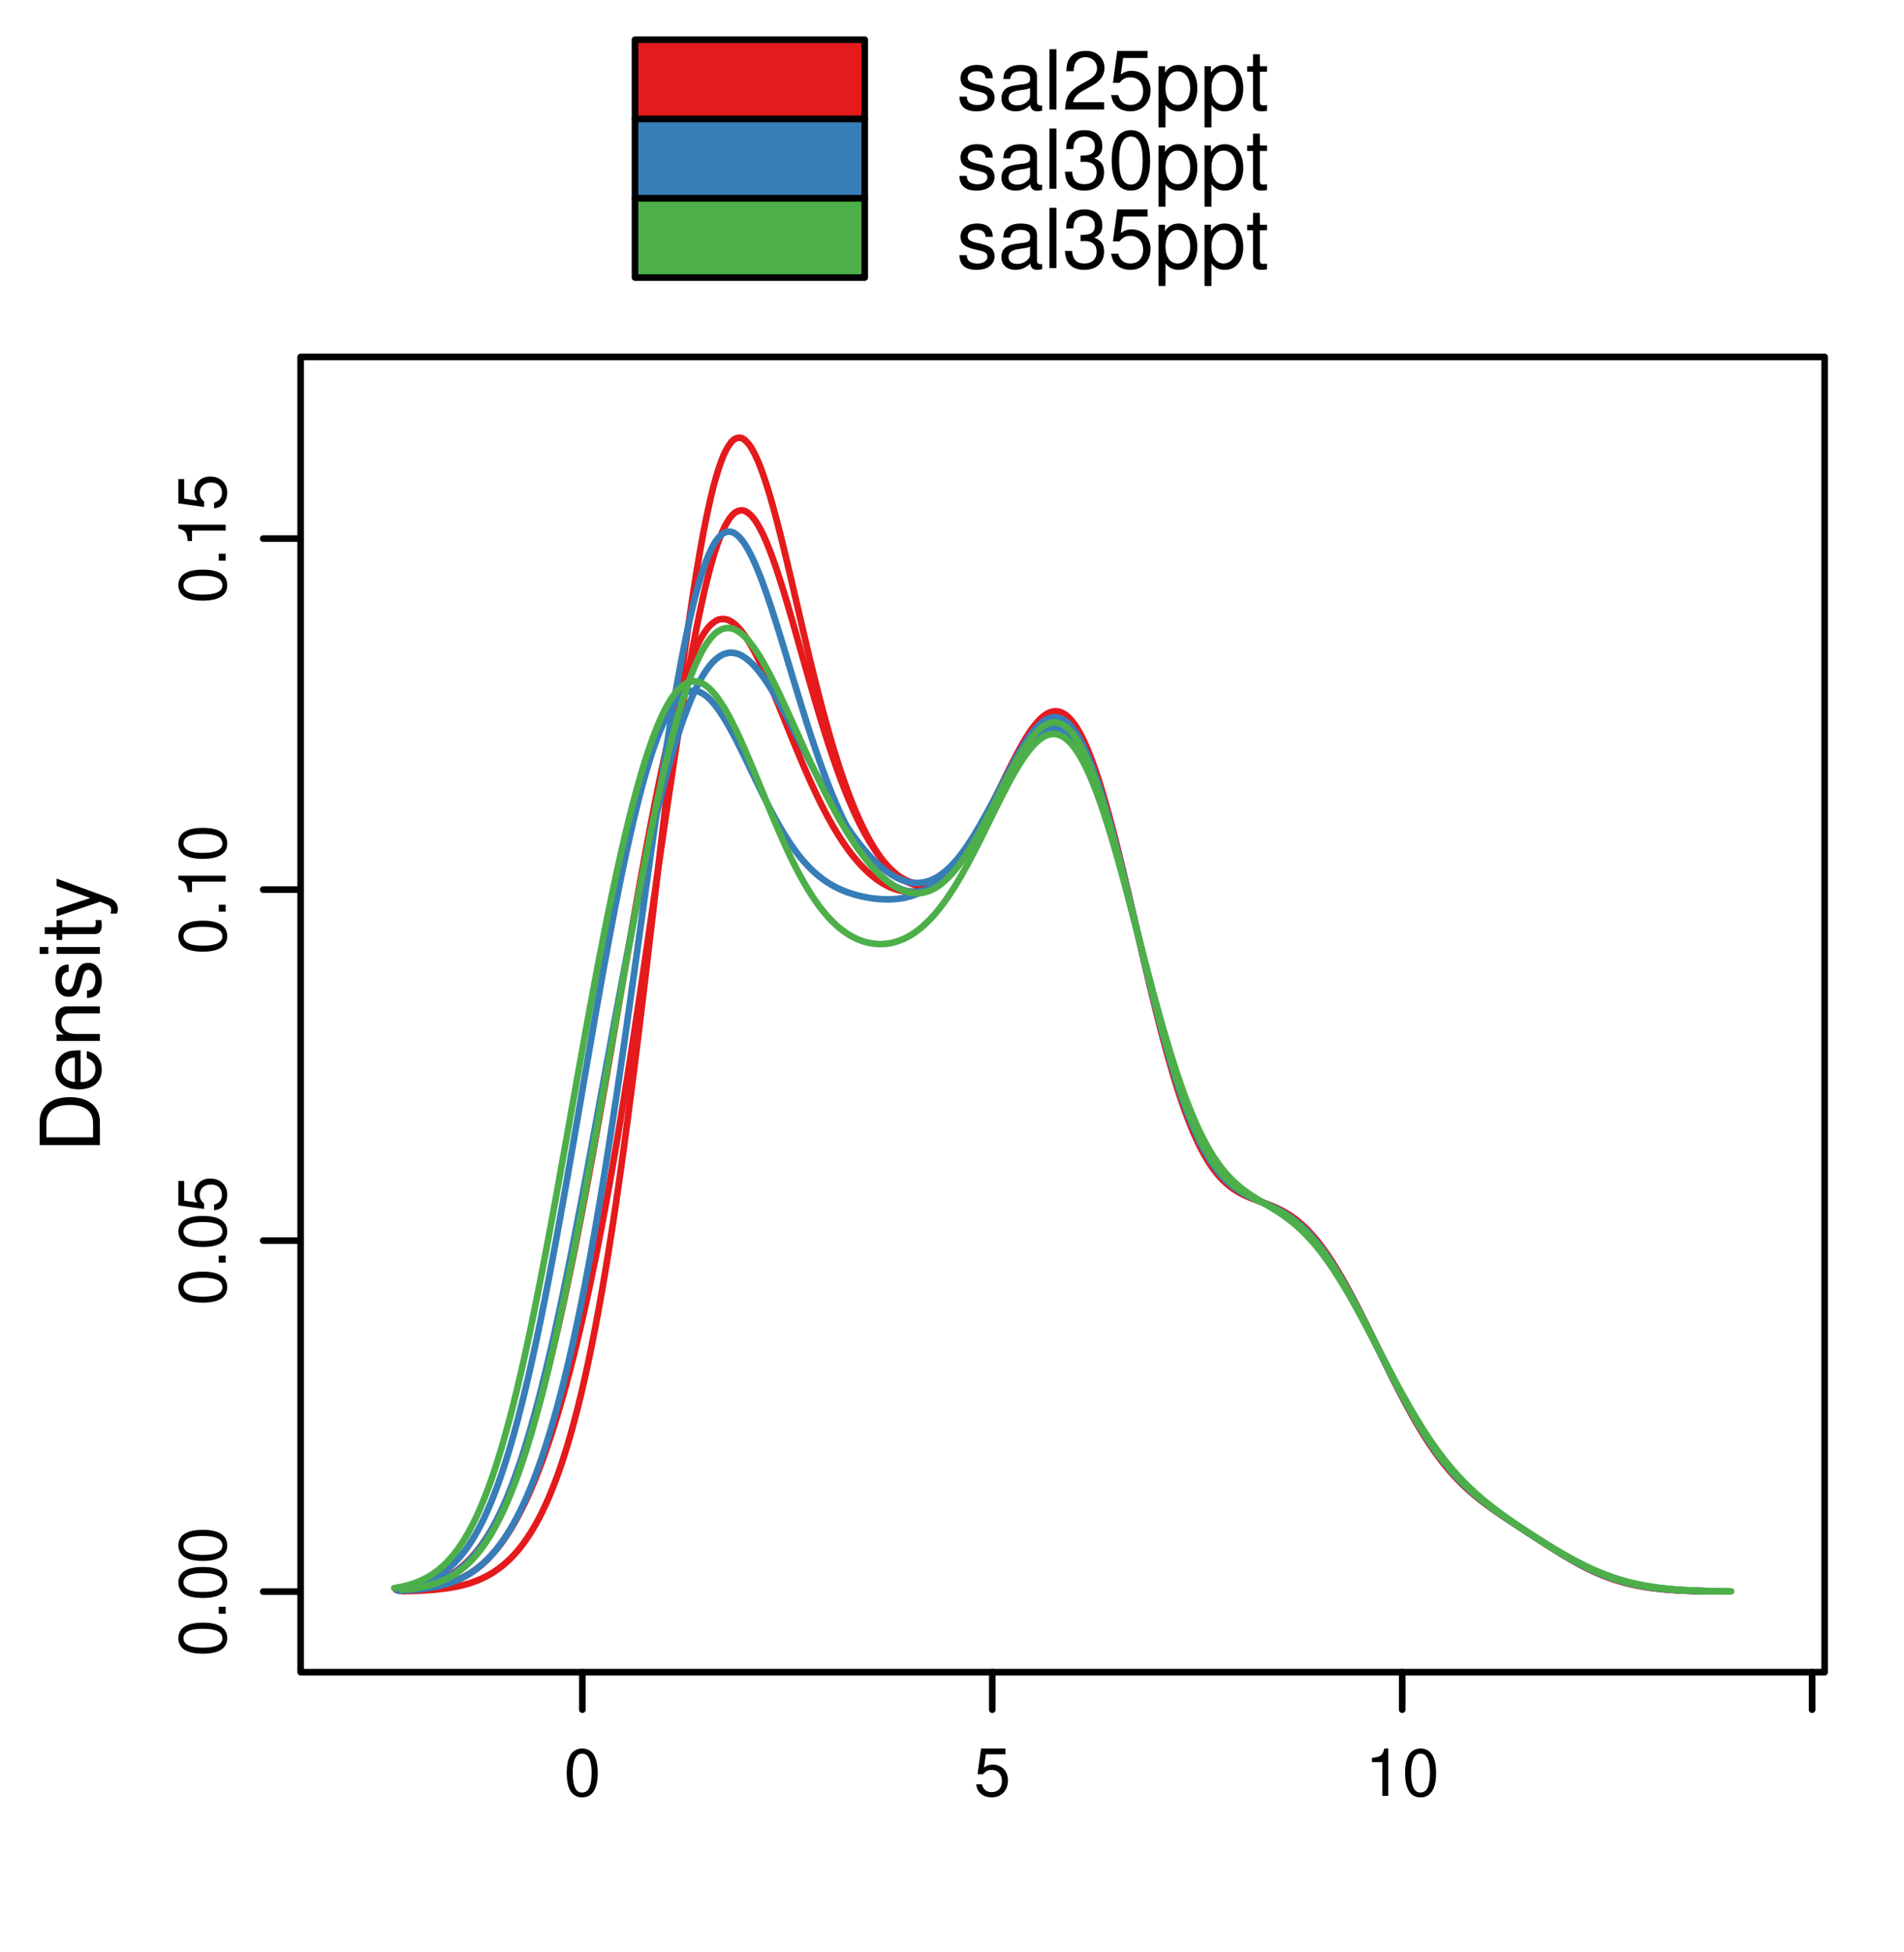 <?xml version="1.0" encoding="UTF-8"?>
<svg xmlns="http://www.w3.org/2000/svg" xmlns:xlink="http://www.w3.org/1999/xlink" width="288pt" height="295.2pt" viewBox="0 0 288 295.2" version="1.1" id="Fig:dens"><defs><g><symbol overflow="visible" id="dens-glyph0-0"><path style="stroke:none;" d=""/></symbol><symbol overflow="visible" id="dens-glyph0-1"><path style="stroke:none;" d="M 5.469 -4.719 C 5.469 -6.016 4.609 -6.734 3.094 -6.734 C 1.578 -6.734 0.594 -5.953 0.594 -4.734 C 0.594 -3.719 1.109 -3.219 2.656 -2.844 L 3.641 -2.609 C 4.359 -2.438 4.656 -2.172 4.656 -1.703 C 4.656 -1.094 4.031 -0.672 3.125 -0.672 C 2.562 -0.672 2.094 -0.844 1.828 -1.109 C 1.656 -1.297 1.594 -1.484 1.531 -1.953 L 0.422 -1.953 C 0.469 -0.438 1.328 0.281 3.031 0.281 C 4.688 0.281 5.734 -0.531 5.734 -1.781 C 5.734 -2.766 5.188 -3.297 3.891 -3.609 L 2.891 -3.844 C 2.031 -4.047 1.672 -4.328 1.672 -4.781 C 1.672 -5.391 2.219 -5.781 3.062 -5.781 C 3.906 -5.781 4.344 -5.406 4.375 -4.719 Z "/></symbol><symbol overflow="visible" id="dens-glyph0-2"><path style="stroke:none;" d="M 6.688 -0.609 C 6.578 -0.594 6.531 -0.594 6.469 -0.594 C 6.094 -0.594 5.906 -0.781 5.906 -1.094 L 5.906 -4.953 C 5.906 -6.109 5.047 -6.734 3.438 -6.734 C 2.484 -6.734 1.703 -6.469 1.266 -5.969 C 0.969 -5.641 0.844 -5.266 0.812 -4.609 L 1.859 -4.609 C 1.953 -5.406 2.422 -5.781 3.406 -5.781 C 4.344 -5.781 4.859 -5.422 4.859 -4.797 L 4.859 -4.531 C 4.859 -4.094 4.594 -3.906 3.781 -3.797 C 2.297 -3.609 2.078 -3.562 1.672 -3.406 C 0.906 -3.094 0.531 -2.5 0.531 -1.656 C 0.531 -0.469 1.344 0.281 2.672 0.281 C 3.5 0.281 4.156 0 4.906 -0.672 C 4.969 -0.016 5.297 0.281 5.969 0.281 C 6.188 0.281 6.344 0.266 6.688 0.172 Z M 4.859 -2.062 C 4.859 -1.719 4.766 -1.5 4.453 -1.219 C 4.031 -0.828 3.516 -0.625 2.906 -0.625 C 2.094 -0.625 1.609 -1.016 1.609 -1.672 C 1.609 -2.359 2.078 -2.719 3.188 -2.875 C 4.281 -3.031 4.516 -3.078 4.859 -3.234 Z "/></symbol><symbol overflow="visible" id="dens-glyph0-3"><path style="stroke:none;" d="M 1.906 -9.109 L 0.844 -9.109 L 0.844 0 L 1.906 0 Z "/></symbol><symbol overflow="visible" id="dens-glyph0-4"><path style="stroke:none;" d="M 6.328 -1.094 L 1.656 -1.094 C 1.781 -1.812 2.172 -2.281 3.266 -2.906 L 4.516 -3.594 C 5.75 -4.266 6.391 -5.172 6.391 -6.266 C 6.391 -7 6.094 -7.688 5.562 -8.156 C 5.031 -8.641 4.391 -8.859 3.547 -8.859 C 2.422 -8.859 1.594 -8.469 1.094 -7.719 C 0.781 -7.234 0.656 -6.688 0.625 -5.781 L 1.719 -5.781 C 1.766 -6.391 1.844 -6.75 1.984 -7.031 C 2.281 -7.578 2.844 -7.906 3.516 -7.906 C 4.516 -7.906 5.266 -7.188 5.266 -6.234 C 5.266 -5.531 4.844 -4.938 4.062 -4.484 L 2.906 -3.844 C 1.062 -2.781 0.531 -1.953 0.422 0 L 6.328 0 Z "/></symbol><symbol overflow="visible" id="dens-glyph0-5"><path style="stroke:none;" d="M 5.953 -8.859 L 1.375 -8.859 L 0.719 -4.031 L 1.719 -4.031 C 2.234 -4.656 2.656 -4.859 3.344 -4.859 C 4.531 -4.859 5.281 -4.047 5.281 -2.734 C 5.281 -1.469 4.547 -0.688 3.344 -0.688 C 2.391 -0.688 1.797 -1.172 1.531 -2.172 L 0.438 -2.172 C 0.594 -1.453 0.719 -1.094 0.969 -0.781 C 1.469 -0.094 2.375 0.281 3.375 0.281 C 5.156 0.281 6.406 -1.016 6.406 -2.891 C 6.406 -4.641 5.25 -5.844 3.547 -5.844 C 2.922 -5.844 2.422 -5.672 1.906 -5.297 L 2.266 -7.781 L 5.953 -7.781 Z "/></symbol><symbol overflow="visible" id="dens-glyph0-6"><path style="stroke:none;" d="M 0.672 2.719 L 1.719 2.719 L 1.719 -0.688 C 2.281 -0.016 2.891 0.281 3.734 0.281 C 5.422 0.281 6.531 -1.078 6.531 -3.156 C 6.531 -5.359 5.469 -6.734 3.719 -6.734 C 2.844 -6.734 2.125 -6.344 1.641 -5.562 L 1.641 -6.547 L 0.672 -6.547 Z M 3.547 -5.766 C 4.703 -5.766 5.453 -4.75 5.453 -3.188 C 5.453 -1.703 4.688 -0.688 3.547 -0.688 C 2.453 -0.688 1.719 -1.688 1.719 -3.219 C 1.719 -4.766 2.453 -5.766 3.547 -5.766 Z "/></symbol><symbol overflow="visible" id="dens-glyph0-7"><path style="stroke:none;" d="M 3.172 -6.547 L 2.094 -6.547 L 2.094 -8.344 L 1.062 -8.344 L 1.062 -6.547 L 0.172 -6.547 L 0.172 -5.703 L 1.062 -5.703 L 1.062 -0.75 C 1.062 -0.094 1.516 0.281 2.328 0.281 C 2.578 0.281 2.828 0.266 3.172 0.203 L 3.172 -0.672 C 3.031 -0.641 2.875 -0.625 2.672 -0.625 C 2.219 -0.625 2.094 -0.75 2.094 -1.219 L 2.094 -5.703 L 3.172 -5.703 Z "/></symbol><symbol overflow="visible" id="dens-glyph0-8"><path style="stroke:none;" d="M 2.766 -4.062 L 2.906 -4.062 L 3.359 -4.078 C 4.578 -4.078 5.203 -3.531 5.203 -2.469 C 5.203 -1.344 4.516 -0.688 3.359 -0.688 C 2.156 -0.688 1.578 -1.281 1.5 -2.578 L 0.406 -2.578 C 0.453 -1.859 0.578 -1.406 0.781 -1 C 1.234 -0.156 2.109 0.281 3.328 0.281 C 5.156 0.281 6.328 -0.797 6.328 -2.469 C 6.328 -3.594 5.891 -4.219 4.828 -4.594 C 5.656 -4.906 6.062 -5.531 6.062 -6.422 C 6.062 -7.953 5.047 -8.859 3.359 -8.859 C 1.578 -8.859 0.625 -7.891 0.594 -6 L 1.688 -6 C 1.703 -6.531 1.75 -6.844 1.891 -7.109 C 2.141 -7.594 2.688 -7.906 3.375 -7.906 C 4.344 -7.906 4.938 -7.328 4.938 -6.391 C 4.938 -5.766 4.719 -5.391 4.219 -5.188 C 3.922 -5.062 3.531 -5.016 2.766 -5 Z "/></symbol><symbol overflow="visible" id="dens-glyph0-9"><path style="stroke:none;" d="M 3.438 -8.859 C 2.609 -8.859 1.859 -8.5 1.406 -7.891 C 0.828 -7.109 0.531 -5.922 0.531 -4.281 C 0.531 -1.297 1.531 0.281 3.438 0.281 C 5.312 0.281 6.344 -1.297 6.344 -4.219 C 6.344 -5.938 6.062 -7.094 5.469 -7.891 C 5.016 -8.516 4.281 -8.859 3.438 -8.859 Z M 3.438 -7.891 C 4.625 -7.891 5.219 -6.688 5.219 -4.312 C 5.219 -1.797 4.641 -0.625 3.406 -0.625 C 2.25 -0.625 1.656 -1.844 1.656 -4.281 C 1.656 -6.703 2.25 -7.891 3.438 -7.891 Z "/></symbol><symbol overflow="visible" id="dens-glyph1-0"><path style="stroke:none;" d=""/></symbol><symbol overflow="visible" id="dens-glyph1-1"><path style="stroke:none;" d="M 0 -1.109 L 0 -4.625 C 0 -6.922 -1.719 -8.344 -4.562 -8.344 C -7.391 -8.344 -9.109 -6.938 -9.109 -4.625 L -9.109 -1.109 Z M -1.031 -2.281 L -8.094 -2.281 L -8.094 -4.422 C -8.094 -6.219 -6.875 -7.172 -4.547 -7.172 C -2.25 -7.172 -1.031 -6.219 -1.031 -4.422 Z "/></symbol><symbol overflow="visible" id="dens-glyph1-2"><path style="stroke:none;" d="M -2.922 -6.406 C -3.922 -6.406 -4.531 -6.344 -5.016 -6.156 C -6.094 -5.719 -6.734 -4.719 -6.734 -3.5 C -6.734 -1.672 -5.344 -0.5 -3.188 -0.5 C -1.031 -0.5 0.281 -1.641 0.281 -3.469 C 0.281 -4.969 -0.562 -6.016 -1.984 -6.281 L -1.984 -5.219 C -1.125 -4.938 -0.672 -4.344 -0.672 -3.516 C -0.672 -2.844 -0.969 -2.281 -1.531 -1.938 C -1.906 -1.688 -2.281 -1.594 -2.922 -1.594 Z M -3.781 -1.609 C -4.984 -1.703 -5.781 -2.438 -5.781 -3.484 C -5.781 -4.516 -4.922 -5.297 -3.844 -5.297 C -3.828 -5.297 -3.797 -5.297 -3.781 -5.281 Z "/></symbol><symbol overflow="visible" id="dens-glyph1-3"><path style="stroke:none;" d="M -6.547 -0.875 L 0 -0.875 L 0 -1.922 L -3.609 -1.922 C -4.953 -1.922 -5.828 -2.625 -5.828 -3.703 C -5.828 -4.531 -5.328 -5.047 -4.531 -5.047 L 0 -5.047 L 0 -6.094 L -4.953 -6.094 C -6.031 -6.094 -6.734 -5.281 -6.734 -4.016 C -6.734 -3.031 -6.359 -2.406 -5.453 -1.844 L -6.547 -1.844 Z "/></symbol><symbol overflow="visible" id="dens-glyph1-4"><path style="stroke:none;" d="M -4.719 -5.469 C -6.016 -5.469 -6.734 -4.609 -6.734 -3.094 C -6.734 -1.578 -5.953 -0.594 -4.734 -0.594 C -3.719 -0.594 -3.219 -1.109 -2.844 -2.656 L -2.609 -3.641 C -2.438 -4.359 -2.172 -4.656 -1.703 -4.656 C -1.094 -4.656 -0.672 -4.031 -0.672 -3.125 C -0.672 -2.562 -0.844 -2.094 -1.109 -1.828 C -1.297 -1.656 -1.484 -1.594 -1.953 -1.531 L -1.953 -0.422 C -0.438 -0.469 0.281 -1.328 0.281 -3.031 C 0.281 -4.688 -0.531 -5.734 -1.781 -5.734 C -2.766 -5.734 -3.297 -5.188 -3.609 -3.891 L -3.844 -2.891 C -4.047 -2.031 -4.328 -1.672 -4.781 -1.672 C -5.391 -1.672 -5.781 -2.219 -5.781 -3.062 C -5.781 -3.906 -5.406 -4.344 -4.719 -4.375 Z "/></symbol><symbol overflow="visible" id="dens-glyph1-5"><path style="stroke:none;" d="M -6.547 -1.875 L -6.547 -0.844 L 0 -0.844 L 0 -1.875 Z M -9.109 -1.875 L -9.109 -0.828 L -7.797 -0.828 L -7.797 -1.875 Z "/></symbol><symbol overflow="visible" id="dens-glyph1-6"><path style="stroke:none;" d="M -6.547 -3.172 L -6.547 -2.094 L -8.344 -2.094 L -8.344 -1.062 L -6.547 -1.062 L -6.547 -0.172 L -5.703 -0.172 L -5.703 -1.062 L -0.75 -1.062 C -0.094 -1.062 0.281 -1.516 0.281 -2.328 C 0.281 -2.578 0.266 -2.828 0.203 -3.172 L -0.672 -3.172 C -0.641 -3.031 -0.625 -2.875 -0.625 -2.672 C -0.625 -2.219 -0.75 -2.094 -1.219 -2.094 L -5.703 -2.094 L -5.703 -3.172 Z "/></symbol><symbol overflow="visible" id="dens-glyph1-7"><path style="stroke:none;" d="M -6.547 -4.844 L -1.453 -3.031 L -6.547 -1.359 L -6.547 -0.25 L 0.031 -2.469 L 1.062 -2.062 C 1.531 -1.906 1.703 -1.656 1.703 -1.219 C 1.703 -1.078 1.672 -0.906 1.625 -0.672 L 2.562 -0.672 C 2.672 -0.891 2.719 -1.094 2.719 -1.375 C 2.719 -1.719 2.609 -2.078 2.406 -2.344 C 2.172 -2.672 1.906 -2.859 1.375 -3.062 L -6.547 -5.969 Z "/></symbol><symbol overflow="visible" id="dens-glyph2-0"><path style="stroke:none;" d=""/></symbol><symbol overflow="visible" id="dens-glyph2-1"><path style="stroke:none;" d="M -7.156 -2.781 C -7.156 -2.109 -6.859 -1.5 -6.375 -1.125 C -5.75 -0.672 -4.781 -0.438 -3.469 -0.438 C -1.047 -0.438 0.234 -1.234 0.234 -2.781 C 0.234 -4.297 -1.047 -5.125 -3.406 -5.125 C -4.797 -5.125 -5.719 -4.891 -6.375 -4.422 C -6.875 -4.047 -7.156 -3.453 -7.156 -2.781 Z M -6.375 -2.781 C -6.375 -3.734 -5.406 -4.203 -3.484 -4.203 C -1.453 -4.203 -0.5 -3.75 -0.5 -2.75 C -0.5 -1.812 -1.5 -1.344 -3.453 -1.344 C -5.406 -1.344 -6.375 -1.812 -6.375 -2.781 Z "/></symbol><symbol overflow="visible" id="dens-glyph2-2"><path style="stroke:none;" d="M -1.047 -1.922 L -1.047 -0.875 L 0 -0.875 L 0 -1.922 Z "/></symbol><symbol overflow="visible" id="dens-glyph2-3"><path style="stroke:none;" d="M -7.156 -4.797 L -7.156 -1.109 L -3.266 -0.578 L -3.266 -1.391 C -3.75 -1.812 -3.922 -2.156 -3.922 -2.703 C -3.922 -3.656 -3.266 -4.266 -2.203 -4.266 C -1.188 -4.266 -0.562 -3.672 -0.562 -2.703 C -0.562 -1.922 -0.953 -1.453 -1.75 -1.234 L -1.75 -0.359 C -1.172 -0.469 -0.891 -0.578 -0.625 -0.781 C -0.078 -1.188 0.234 -1.922 0.234 -2.719 C 0.234 -4.172 -0.812 -5.172 -2.328 -5.172 C -3.75 -5.172 -4.719 -4.234 -4.719 -2.859 C -4.719 -2.359 -4.578 -1.953 -4.281 -1.547 L -6.281 -1.828 L -6.281 -4.797 Z "/></symbol><symbol overflow="visible" id="dens-glyph2-4"><path style="stroke:none;" d="M -5.094 -2.609 L 0 -2.609 L 0 -3.5 L -7.156 -3.5 L -7.156 -2.922 C -6.062 -2.609 -5.906 -2.406 -5.734 -1.031 L -5.094 -1.031 Z "/></symbol><symbol overflow="visible" id="dens-glyph3-0"><path style="stroke:none;" d=""/></symbol><symbol overflow="visible" id="dens-glyph3-1"><path style="stroke:none;" d="M 2.781 -7.156 C 2.109 -7.156 1.5 -6.859 1.125 -6.375 C 0.672 -5.75 0.438 -4.781 0.438 -3.469 C 0.438 -1.047 1.234 0.234 2.781 0.234 C 4.297 0.234 5.125 -1.047 5.125 -3.406 C 5.125 -4.797 4.891 -5.719 4.422 -6.375 C 4.047 -6.875 3.453 -7.156 2.781 -7.156 Z M 2.781 -6.375 C 3.734 -6.375 4.203 -5.406 4.203 -3.484 C 4.203 -1.453 3.75 -0.5 2.75 -0.5 C 1.812 -0.5 1.344 -1.5 1.344 -3.453 C 1.344 -5.406 1.812 -6.375 2.781 -6.375 Z "/></symbol><symbol overflow="visible" id="dens-glyph3-2"><path style="stroke:none;" d="M 4.797 -7.156 L 1.109 -7.156 L 0.578 -3.266 L 1.391 -3.266 C 1.812 -3.75 2.156 -3.922 2.703 -3.922 C 3.656 -3.922 4.266 -3.266 4.266 -2.203 C 4.266 -1.188 3.672 -0.562 2.703 -0.562 C 1.922 -0.562 1.453 -0.953 1.234 -1.75 L 0.359 -1.75 C 0.469 -1.172 0.578 -0.891 0.781 -0.625 C 1.188 -0.078 1.922 0.234 2.719 0.234 C 4.172 0.234 5.172 -0.812 5.172 -2.328 C 5.172 -3.75 4.234 -4.719 2.859 -4.719 C 2.359 -4.719 1.953 -4.578 1.547 -4.281 L 1.828 -6.281 L 4.797 -6.281 Z "/></symbol><symbol overflow="visible" id="dens-glyph3-3"><path style="stroke:none;" d="M 2.609 -5.094 L 2.609 0 L 3.5 0 L 3.5 -7.156 L 2.922 -7.156 C 2.609 -6.062 2.406 -5.906 1.031 -5.734 L 1.031 -5.094 Z "/></symbol></g></defs><g id="surface941"><path style="fill-rule:nonzero;fill:rgb(89.412%,10.196%,10.98%);fill-opacity:1;stroke-width:1;stroke-linecap:round;stroke-linejoin:round;stroke:rgb(0%,0%,0%);stroke-opacity:1;stroke-miterlimit:10;" d="M 96.051 6 L 130.801 6 L 130.801 17.988 L 96.051 17.988 Z "/><path style="fill-rule:nonzero;fill:rgb(21.569%,49.412%,72.157%);fill-opacity:1;stroke-width:1;stroke-linecap:round;stroke-linejoin:round;stroke:rgb(0%,0%,0%);stroke-opacity:1;stroke-miterlimit:10;" d="M 96.051 17.988 L 130.801 17.988 L 130.801 29.977 L 96.051 29.977 Z "/><path style="fill-rule:nonzero;fill:rgb(30.196%,68.627%,29.02%);fill-opacity:1;stroke-width:1;stroke-linecap:round;stroke-linejoin:round;stroke:rgb(0%,0%,0%);stroke-opacity:1;stroke-miterlimit:10;" d="M 96.051 29.98 L 130.801 29.98 L 130.801 41.969 L 96.051 41.969 Z "/><g style="fill:rgb(0%,0%,0%);fill-opacity:1;"><use xlink:href="#dens-glyph0-1" x="144.699" y="16.551"/><use xlink:href="#dens-glyph0-2" x="150.949" y="16.551"/><use xlink:href="#dens-glyph0-3" x="157.899" y="16.551"/><use xlink:href="#dens-glyph0-4" x="160.674" y="16.551"/><use xlink:href="#dens-glyph0-5" x="167.624" y="16.551"/><use xlink:href="#dens-glyph0-6" x="174.574" y="16.551"/><use xlink:href="#dens-glyph0-6" x="181.524" y="16.551"/><use xlink:href="#dens-glyph0-7" x="188.474" y="16.551"/></g><g style="fill:rgb(0%,0%,0%);fill-opacity:1;"><use xlink:href="#dens-glyph0-1" x="144.699" y="28.539"/><use xlink:href="#dens-glyph0-2" x="150.949" y="28.539"/><use xlink:href="#dens-glyph0-3" x="157.899" y="28.539"/><use xlink:href="#dens-glyph0-8" x="160.674" y="28.539"/><use xlink:href="#dens-glyph0-9" x="167.624" y="28.539"/><use xlink:href="#dens-glyph0-6" x="174.574" y="28.539"/><use xlink:href="#dens-glyph0-6" x="181.524" y="28.539"/><use xlink:href="#dens-glyph0-7" x="188.474" y="28.539"/></g><g style="fill:rgb(0%,0%,0%);fill-opacity:1;"><use xlink:href="#dens-glyph0-1" x="144.699" y="40.527"/><use xlink:href="#dens-glyph0-2" x="150.949" y="40.527"/><use xlink:href="#dens-glyph0-3" x="157.899" y="40.527"/><use xlink:href="#dens-glyph0-8" x="160.674" y="40.527"/><use xlink:href="#dens-glyph0-5" x="167.624" y="40.527"/><use xlink:href="#dens-glyph0-6" x="174.574" y="40.527"/><use xlink:href="#dens-glyph0-6" x="181.524" y="40.527"/><use xlink:href="#dens-glyph0-7" x="188.474" y="40.527"/></g><g style="fill:rgb(0%,0%,0%);fill-opacity:1;"><use xlink:href="#dens-glyph1-1" x="15.109" y="174.238"/><use xlink:href="#dens-glyph1-2" x="15.109" y="165.213"/><use xlink:href="#dens-glyph1-3" x="15.109" y="158.263"/><use xlink:href="#dens-glyph1-4" x="15.109" y="151.313"/><use xlink:href="#dens-glyph1-5" x="15.109" y="145.063"/><use xlink:href="#dens-glyph1-6" x="15.109" y="142.288"/><use xlink:href="#dens-glyph1-7" x="15.109" y="138.813"/></g><path style="fill:none;stroke-width:1;stroke-linecap:round;stroke-linejoin:round;stroke:rgb(0%,0%,0%);stroke-opacity:1;stroke-miterlimit:10;" d="M 45.477 240.652 L 39.809 240.652 "/><path style="fill:none;stroke-width:1;stroke-linecap:round;stroke-linejoin:round;stroke:rgb(0%,0%,0%);stroke-opacity:1;stroke-miterlimit:10;" d="M 45.477 187.578 L 39.809 187.578 "/><path style="fill:none;stroke-width:1;stroke-linecap:round;stroke-linejoin:round;stroke:rgb(0%,0%,0%);stroke-opacity:1;stroke-miterlimit:10;" d="M 45.477 134.508 L 39.809 134.508 "/><path style="fill:none;stroke-width:1;stroke-linecap:round;stroke-linejoin:round;stroke:rgb(0%,0%,0%);stroke-opacity:1;stroke-miterlimit:10;" d="M 45.477 81.434 L 39.809 81.434 "/><g style="fill:rgb(0%,0%,0%);fill-opacity:1;"><use xlink:href="#dens-glyph2-1" x="34.137" y="250.473"/><use xlink:href="#dens-glyph2-2" x="34.137" y="244.861"/><use xlink:href="#dens-glyph2-1" x="34.137" y="242.055"/><use xlink:href="#dens-glyph2-1" x="34.137" y="236.442"/></g><g style="fill:rgb(0%,0%,0%);fill-opacity:1;"><use xlink:href="#dens-glyph2-1" x="34.137" y="197.398"/><use xlink:href="#dens-glyph2-2" x="34.137" y="191.786"/><use xlink:href="#dens-glyph2-1" x="34.137" y="188.98"/><use xlink:href="#dens-glyph2-3" x="34.137" y="183.368"/></g><g style="fill:rgb(0%,0%,0%);fill-opacity:1;"><use xlink:href="#dens-glyph2-1" x="34.137" y="144.328"/><use xlink:href="#dens-glyph2-2" x="34.137" y="138.716"/><use xlink:href="#dens-glyph2-4" x="34.137" y="135.91"/><use xlink:href="#dens-glyph2-1" x="34.137" y="130.298"/></g><g style="fill:rgb(0%,0%,0%);fill-opacity:1;"><use xlink:href="#dens-glyph2-1" x="34.137" y="91.254"/><use xlink:href="#dens-glyph2-2" x="34.137" y="85.642"/><use xlink:href="#dens-glyph2-4" x="34.137" y="82.836"/><use xlink:href="#dens-glyph2-3" x="34.137" y="77.224"/></g><path style="fill:none;stroke-width:1;stroke-linecap:round;stroke-linejoin:round;stroke:rgb(0%,0%,0%);stroke-opacity:1;stroke-miterlimit:10;" d="M 88.09 252.832 L 88.09 258.504 "/><path style="fill:none;stroke-width:1;stroke-linecap:round;stroke-linejoin:round;stroke:rgb(0%,0%,0%);stroke-opacity:1;stroke-miterlimit:10;" d="M 150.094 252.832 L 150.094 258.504 "/><path style="fill:none;stroke-width:1;stroke-linecap:round;stroke-linejoin:round;stroke:rgb(0%,0%,0%);stroke-opacity:1;stroke-miterlimit:10;" d="M 212.098 252.832 L 212.098 258.504 "/><path style="fill:none;stroke-width:1;stroke-linecap:round;stroke-linejoin:round;stroke:rgb(0%,0%,0%);stroke-opacity:1;stroke-miterlimit:10;" d="M 274.102 252.832 L 274.102 258.504 "/><g style="fill:rgb(0%,0%,0%);fill-opacity:1;"><use xlink:href="#dens-glyph3-1" x="85.285" y="271.531"/></g><g style="fill:rgb(0%,0%,0%);fill-opacity:1;"><use xlink:href="#dens-glyph3-2" x="147.289" y="271.531"/></g><g style="fill:rgb(0%,0%,0%);fill-opacity:1;"><use xlink:href="#dens-glyph3-3" x="206.484" y="271.531"/><use xlink:href="#dens-glyph3-1" x="212.096" y="271.531"/></g><path d="M 60.48 240.516 L 60.867 240.496 L 61.648 240.449 L 62.039 240.422 L 62.82 240.359 L 63.211 240.32 L 63.602 240.277 L 63.992 240.23 L 64.383 240.18 L 64.773 240.121 L 65.16 240.055 L 65.551 239.984 L 65.941 239.906 L 66.332 239.824 L 66.723 239.727 L 67.113 239.625 L 67.504 239.516 L 67.895 239.391 L 68.285 239.254 L 68.676 239.109 L 69.066 238.953 L 69.453 238.781 L 69.844 238.594 L 70.234 238.395 L 70.625 238.176 L 71.016 237.941 L 71.406 237.691 L 71.797 237.422 L 72.188 237.133 L 72.578 236.82 L 72.969 236.492 L 73.359 236.141 L 73.746 235.762 L 74.137 235.359 L 74.527 234.938 L 74.918 234.488 L 75.309 234.004 L 75.699 233.5 L 76.09 232.969 L 76.48 232.406 L 76.871 231.812 L 77.262 231.191 L 77.652 230.539 L 78.039 229.852 L 78.43 229.129 L 78.82 228.379 L 79.211 227.598 L 79.602 226.77 L 79.992 225.914 L 80.383 225.027 L 80.773 224.102 L 81.164 223.133 L 81.555 222.133 L 81.945 221.102 L 82.332 220.023 L 82.723 218.906 L 83.113 217.754 L 83.504 216.57 L 83.895 215.332 L 84.285 214.059 L 84.676 212.75 L 85.066 211.402 L 85.457 210 L 85.848 208.566 L 86.238 207.094 L 86.625 205.57 L 87.016 204.004 L 87.406 202.398 L 87.797 200.758 L 88.188 199.055 L 88.578 197.312 L 88.969 195.531 L 89.359 193.707 L 89.75 191.824 L 90.141 189.902 L 90.531 187.938 L 90.918 185.926 L 91.309 183.859 L 91.699 181.754 L 92.09 179.609 L 92.48 177.406 L 92.871 175.156 L 93.262 172.871 L 93.652 170.547 L 94.043 168.168 L 94.434 165.754 L 94.824 163.305 L 95.211 160.812 L 95.602 158.285 L 95.992 155.723 L 96.383 153.137 L 96.773 150.52 L 97.164 147.875 L 97.555 145.215 L 97.945 142.535 L 98.336 139.84 L 98.727 137.141 L 99.117 134.434 L 99.504 131.727 L 99.895 129.027 L 100.285 126.34 L 100.676 123.664 L 101.066 121.012 L 101.457 118.391 L 101.848 115.801 L 102.238 113.242 L 102.629 110.738 L 103.02 108.289 L 103.41 105.891 L 103.797 103.547 L 104.188 101.293 L 104.578 99.105 L 104.969 96.988 L 105.359 94.961 L 105.75 93.039 L 106.141 91.199 L 106.531 89.449 L 106.922 87.824 L 107.312 86.305 L 107.699 84.887 L 108.09 83.566 L 108.48 82.402 L 108.871 81.344 L 109.262 80.391 L 109.652 79.555 L 110.043 78.871 L 110.434 78.293 L 110.824 77.82 L 111.215 77.484 L 111.605 77.277 L 111.992 77.172 L 112.383 77.168 L 112.773 77.309 L 113.164 77.551 L 113.555 77.883 L 113.945 78.309 L 114.336 78.863 L 114.727 79.496 L 115.117 80.203 L 115.508 81.004 L 115.898 81.891 L 116.285 82.84 L 116.676 83.844 L 117.066 84.93 L 117.457 86.066 L 117.848 87.242 L 118.238 88.461 L 118.629 89.73 L 119.02 91.027 L 119.41 92.348 L 119.801 93.691 L 120.191 95.059 L 120.578 96.43 L 120.969 97.809 L 121.75 100.574 L 122.141 101.949 L 122.531 103.316 L 122.922 104.668 L 123.312 106.004 L 123.703 107.324 L 124.094 108.621 L 124.484 109.891 L 124.871 111.137 L 125.262 112.355 L 125.652 113.543 L 126.043 114.695 L 126.434 115.816 L 126.824 116.91 L 127.215 117.961 L 127.605 118.98 L 127.996 119.965 L 128.387 120.918 L 128.777 121.824 L 129.164 122.699 L 129.555 123.543 L 129.945 124.352 L 130.336 125.113 L 130.727 125.848 L 131.117 126.551 L 131.508 127.215 L 131.898 127.84 L 132.289 128.438 L 132.68 129.008 L 133.07 129.531 L 133.457 130.027 L 133.848 130.492 L 134.238 130.926 L 134.629 131.324 L 135.02 131.691 L 135.41 132.031 L 135.801 132.336 L 136.191 132.605 L 136.582 132.848 L 136.973 133.062 L 137.363 133.238 L 137.75 133.383 L 138.141 133.5 L 138.531 133.586 L 138.922 133.629 L 139.312 133.645 L 139.703 133.633 L 140.094 133.582 L 140.484 133.496 L 140.875 133.379 L 141.266 133.234 L 141.656 133.047 L 142.043 132.824 L 142.434 132.574 L 142.824 132.293 L 143.215 131.965 L 143.605 131.609 L 143.996 131.223 L 144.387 130.805 L 144.777 130.348 L 145.168 129.859 L 145.559 129.348 L 145.949 128.797 L 146.336 128.219 L 146.727 127.613 L 147.117 126.988 L 147.508 126.328 L 147.898 125.648 L 148.289 124.949 L 148.68 124.23 L 149.07 123.492 L 149.461 122.742 L 149.852 121.977 L 150.242 121.203 L 150.629 120.422 L 151.801 118.066 L 152.191 117.289 L 152.582 116.52 L 152.973 115.758 L 153.363 115.02 L 153.754 114.297 L 154.145 113.598 L 154.535 112.918 L 154.922 112.281 L 155.312 111.668 L 155.703 111.09 L 156.094 110.559 L 156.484 110.074 L 156.875 109.629 L 157.266 109.227 L 157.656 108.898 L 158.047 108.617 L 158.438 108.391 L 158.828 108.223 L 159.215 108.137 L 159.605 108.105 L 159.996 108.137 L 160.387 108.242 L 160.777 108.43 L 161.168 108.68 L 161.559 108.992 L 161.949 109.402 L 162.34 109.879 L 162.73 110.426 L 163.121 111.035 L 163.508 111.746 L 163.898 112.52 L 164.289 113.355 L 164.68 114.262 L 165.07 115.254 L 165.461 116.301 L 165.852 117.402 L 166.242 118.582 L 166.633 119.82 L 167.023 121.105 L 167.414 122.438 L 167.801 123.836 L 168.191 125.273 L 168.582 126.746 L 168.973 128.258 L 169.363 129.809 L 169.754 131.383 L 170.145 132.984 L 170.535 134.605 L 170.926 136.242 L 171.316 137.891 L 171.707 139.547 L 172.094 141.207 L 172.484 142.863 L 172.875 144.512 L 173.266 146.156 L 173.656 147.781 L 174.047 149.387 L 174.438 150.977 L 174.828 152.539 L 175.219 154.066 L 175.609 155.57 L 176 157.043 L 176.387 158.469 L 176.777 159.855 L 177.168 161.203 L 177.559 162.516 L 177.949 163.766 L 178.34 164.973 L 178.73 166.141 L 179.121 167.258 L 179.512 168.312 L 179.902 169.328 L 180.293 170.297 L 180.68 171.207 L 181.07 172.066 L 181.461 172.879 L 181.852 173.652 L 182.242 174.363 L 182.633 175.031 L 183.023 175.66 L 183.414 176.246 L 183.805 176.781 L 184.195 177.277 L 184.586 177.746 L 184.973 178.172 L 185.363 178.559 L 185.754 178.918 L 186.145 179.25 L 186.535 179.551 L 186.926 179.824 L 187.316 180.082 L 187.707 180.316 L 188.098 180.531 L 188.488 180.73 L 188.879 180.922 L 189.266 181.098 L 189.656 181.266 L 190.047 181.43 L 190.438 181.59 L 190.828 181.746 L 192 182.227 L 192.391 182.398 L 192.781 182.578 L 193.172 182.766 L 193.559 182.961 L 193.949 183.176 L 194.34 183.398 L 194.73 183.637 L 195.121 183.895 L 195.512 184.168 L 195.902 184.461 L 196.293 184.77 L 196.684 185.102 L 197.074 185.453 L 197.461 185.824 L 197.852 186.215 L 198.242 186.633 L 198.633 187.07 L 199.023 187.523 L 199.414 188.004 L 199.805 188.508 L 200.195 189.031 L 200.586 189.574 L 200.977 190.141 L 201.367 190.727 L 201.754 191.332 L 202.145 191.953 L 202.535 192.602 L 202.926 193.262 L 203.316 193.938 L 203.707 194.633 L 204.098 195.344 L 204.488 196.062 L 204.879 196.797 L 205.27 197.547 L 205.66 198.305 L 206.047 199.07 L 206.438 199.844 L 206.828 200.625 L 207.219 201.41 L 208.391 203.789 L 208.781 204.586 L 209.172 205.379 L 209.953 206.957 L 210.34 207.738 L 210.73 208.516 L 211.121 209.281 L 211.512 210.039 L 211.902 210.793 L 212.293 211.535 L 212.684 212.258 L 213.074 212.973 L 213.465 213.68 L 213.855 214.367 L 214.246 215.039 L 214.633 215.699 L 215.023 216.344 L 215.414 216.973 L 215.805 217.582 L 216.195 218.176 L 216.586 218.754 L 216.977 219.312 L 217.367 219.855 L 217.758 220.383 L 218.148 220.895 L 218.539 221.387 L 218.926 221.863 L 219.316 222.324 L 219.707 222.77 L 220.098 223.199 L 220.488 223.617 L 220.879 224.02 L 221.27 224.406 L 221.66 224.781 L 222.051 225.145 L 222.441 225.5 L 222.832 225.84 L 223.219 226.168 L 223.609 226.492 L 224 226.805 L 224.391 227.109 L 224.781 227.406 L 225.172 227.699 L 225.562 227.984 L 225.953 228.266 L 226.344 228.543 L 226.734 228.816 L 227.125 229.082 L 227.512 229.352 L 228.293 229.875 L 229.855 230.906 L 230.637 231.414 L 231.027 231.672 L 231.418 231.926 L 231.805 232.176 L 232.586 232.684 L 234.148 233.684 L 234.539 233.93 L 234.93 234.172 L 235.32 234.418 L 235.711 234.656 L 236.098 234.895 L 236.879 235.363 L 237.27 235.59 L 238.051 236.035 L 238.441 236.25 L 238.832 236.461 L 239.223 236.668 L 240.004 237.066 L 240.391 237.254 L 240.781 237.441 L 241.172 237.621 L 241.562 237.793 L 242.344 238.121 L 242.734 238.277 L 243.516 238.566 L 243.906 238.703 L 244.297 238.832 L 244.684 238.957 L 245.074 239.074 L 245.465 239.188 L 245.855 239.293 L 246.246 239.391 L 246.637 239.484 L 247.027 239.574 L 247.418 239.66 L 247.809 239.738 L 248.199 239.812 L 248.59 239.883 L 248.977 239.945 L 249.758 240.062 L 250.148 240.113 L 250.93 240.207 L 251.32 240.25 L 252.102 240.32 L 252.883 240.383 L 253.27 240.41 L 254.051 240.457 L 254.832 240.496 L 256.004 240.543 L 256.785 240.566 L 257.176 240.574 L 257.562 240.582 L 257.953 240.594 L 258.344 240.598 L 258.734 240.605 L 259.125 240.609 L 259.516 240.617 L 259.906 240.621 " class="aqm1" onclick="plotObjRespond('click', 1, 'dens')" onmouseover="plotObjRespond('show', 1, 'dens')" onmouseout="plotObjRespond('hide', 1, 'dens')" fill="none" stroke-width="1" stroke-linecap="round" stroke-linejoin="round" stroke="rgb(89.412%,10.196%,10.98%)" stroke-opacity="1" stroke-miterlimit="10"/><path d="M 60.879 240.59 L 61.27 240.582 L 61.656 240.57 L 62.047 240.559 L 62.434 240.547 L 62.824 240.535 L 63.211 240.516 L 63.602 240.5 L 63.988 240.477 L 64.379 240.457 L 64.766 240.43 L 65.156 240.402 L 65.543 240.371 L 65.934 240.336 L 66.32 240.297 L 66.711 240.254 L 67.098 240.207 L 67.488 240.156 L 67.879 240.098 L 68.266 240.035 L 68.656 239.969 L 69.043 239.891 L 69.434 239.809 L 69.82 239.719 L 70.211 239.621 L 70.598 239.516 L 70.988 239.398 L 71.375 239.273 L 71.766 239.137 L 72.152 238.984 L 72.543 238.824 L 72.93 238.652 L 73.32 238.465 L 73.707 238.262 L 74.098 238.047 L 74.484 237.816 L 74.875 237.562 L 75.262 237.297 L 75.652 237.008 L 76.039 236.703 L 76.43 236.371 L 76.816 236.023 L 77.207 235.652 L 77.594 235.254 L 77.984 234.824 L 78.371 234.375 L 78.762 233.902 L 79.148 233.391 L 79.539 232.848 L 79.926 232.277 L 80.316 231.68 L 80.703 231.031 L 81.094 230.352 L 81.48 229.641 L 81.871 228.891 L 82.258 228.086 L 82.648 227.246 L 83.035 226.367 L 83.426 225.434 L 83.812 224.449 L 84.203 223.422 L 84.59 222.348 L 84.98 221.207 L 85.367 220.012 L 85.758 218.766 L 86.145 217.469 L 86.535 216.086 L 86.922 214.652 L 87.312 213.164 L 87.699 211.605 L 88.09 209.965 L 88.477 208.266 L 88.867 206.504 L 89.254 204.66 L 89.645 202.734 L 90.031 200.75 L 90.422 198.699 L 90.809 196.547 L 91.199 194.328 L 91.586 192.043 L 91.977 189.684 L 92.363 187.23 L 92.754 184.715 L 93.141 182.129 L 93.531 179.469 L 93.918 176.73 L 94.309 173.93 L 94.695 171.07 L 95.086 168.137 L 95.473 165.141 L 95.863 162.098 L 96.25 159.004 L 96.641 155.852 L 97.027 152.66 L 97.418 149.434 L 97.805 146.176 L 98.195 142.887 L 98.582 139.578 L 98.973 136.262 L 99.363 132.934 L 99.75 129.605 L 100.141 126.289 L 100.527 122.984 L 100.918 119.707 L 101.305 116.461 L 101.695 113.254 L 102.082 110.082 L 102.473 106.988 L 102.859 103.953 L 103.25 100.98 L 103.637 98.086 L 104.027 95.297 L 104.414 92.594 L 104.805 89.98 L 105.191 87.488 L 105.582 85.125 L 105.969 82.867 L 106.359 80.719 L 106.746 78.738 L 107.137 76.891 L 107.523 75.168 L 107.914 73.57 L 108.301 72.176 L 108.691 70.906 L 109.078 69.773 L 109.469 68.793 L 109.855 68 L 110.246 67.336 L 110.633 66.805 L 111.023 66.449 L 111.41 66.25 L 111.801 66.18 L 112.188 66.23 L 112.578 66.461 L 112.965 66.812 L 113.355 67.277 L 113.742 67.859 L 114.133 68.594 L 114.52 69.422 L 114.91 70.344 L 115.297 71.371 L 115.688 72.504 L 116.074 73.707 L 116.465 74.98 L 116.852 76.34 L 117.242 77.762 L 117.629 79.23 L 118.02 80.742 L 118.406 82.312 L 118.797 83.91 L 119.184 85.531 L 119.574 87.176 L 119.961 88.84 L 120.352 90.508 L 120.738 92.184 L 121.129 93.855 L 121.516 95.516 L 121.906 97.168 L 122.293 98.805 L 122.684 100.418 L 123.07 102.004 L 123.461 103.57 L 123.848 105.105 L 124.238 106.598 L 124.625 108.059 L 125.016 109.484 L 125.402 110.875 L 125.793 112.211 L 126.18 113.512 L 126.57 114.773 L 126.957 115.992 L 127.348 117.156 L 127.734 118.285 L 128.125 119.371 L 128.512 120.406 L 128.902 121.398 L 129.289 122.352 L 129.68 123.266 L 130.066 124.125 L 130.457 124.945 L 130.848 125.734 L 131.234 126.48 L 131.625 127.18 L 132.012 127.844 L 132.402 128.477 L 132.789 129.066 L 133.18 129.617 L 133.566 130.137 L 133.957 130.625 L 134.344 131.07 L 134.734 131.48 L 135.121 131.863 L 135.512 132.219 L 135.898 132.527 L 136.289 132.809 L 136.676 133.059 L 137.066 133.277 L 137.453 133.457 L 137.844 133.605 L 138.23 133.73 L 138.621 133.812 L 139.008 133.859 L 139.398 133.879 L 139.785 133.871 L 140.176 133.816 L 140.562 133.73 L 140.953 133.613 L 141.34 133.469 L 141.73 133.273 L 142.117 133.051 L 142.508 132.801 L 142.895 132.508 L 143.285 132.18 L 143.672 131.816 L 144.062 131.426 L 144.449 130.996 L 144.84 130.531 L 145.227 130.039 L 145.617 129.516 L 146.004 128.953 L 146.395 128.363 L 146.781 127.75 L 147.172 127.109 L 147.559 126.434 L 147.949 125.738 L 148.336 125.023 L 148.727 124.289 L 149.113 123.531 L 149.504 122.762 L 149.891 121.98 L 150.281 121.184 L 150.668 120.383 L 151.059 119.574 L 151.445 118.766 L 151.836 117.961 L 152.223 117.156 L 152.613 116.363 L 153 115.578 L 153.391 114.816 L 153.777 114.07 L 154.168 113.34 L 154.555 112.641 L 154.945 111.977 L 155.332 111.34 L 155.723 110.734 L 156.109 110.18 L 156.5 109.672 L 156.887 109.203 L 157.277 108.781 L 157.664 108.43 L 158.055 108.129 L 158.441 107.883 L 158.832 107.695 L 159.219 107.594 L 159.609 107.547 L 159.996 107.562 L 160.387 107.656 L 160.773 107.832 L 161.164 108.074 L 161.551 108.379 L 161.941 108.781 L 162.332 109.258 L 162.719 109.801 L 163.109 110.41 L 163.496 111.121 L 163.887 111.898 L 164.273 112.742 L 164.664 113.656 L 165.051 114.656 L 165.441 115.715 L 165.828 116.832 L 166.219 118.02 L 166.605 119.277 L 166.996 120.582 L 167.383 121.934 L 167.773 123.352 L 168.16 124.812 L 168.551 126.309 L 168.938 127.84 L 169.328 129.422 L 169.715 131.023 L 170.105 132.648 L 170.492 134.297 L 170.883 135.965 L 171.27 137.645 L 171.66 139.328 L 172.047 141.016 L 172.438 142.699 L 172.824 144.379 L 173.215 146.051 L 173.602 147.703 L 173.992 149.336 L 174.379 150.949 L 174.77 152.543 L 175.156 154.094 L 175.547 155.617 L 175.934 157.109 L 176.324 158.562 L 176.711 159.965 L 177.102 161.332 L 177.488 162.656 L 177.879 163.93 L 178.266 165.148 L 178.656 166.324 L 179.043 167.457 L 179.434 168.523 L 179.82 169.539 L 180.211 170.512 L 180.598 171.434 L 180.988 172.293 L 181.375 173.105 L 181.766 173.875 L 182.152 174.59 L 182.543 175.254 L 182.93 175.875 L 183.32 176.457 L 183.707 176.988 L 184.098 177.477 L 184.484 177.93 L 184.875 178.352 L 185.262 178.723 L 185.652 179.07 L 186.039 179.387 L 186.43 179.68 L 186.816 179.938 L 187.207 180.176 L 187.594 180.398 L 187.984 180.598 L 188.371 180.781 L 188.762 180.953 L 189.148 181.117 L 189.539 181.266 L 189.926 181.414 L 190.316 181.555 L 190.703 181.695 L 191.094 181.836 L 191.48 181.977 L 191.871 182.125 L 192.258 182.277 L 192.648 182.438 L 193.035 182.609 L 193.426 182.789 L 193.812 182.984 L 194.203 183.195 L 194.594 183.418 L 194.98 183.656 L 195.371 183.918 L 195.758 184.195 L 196.148 184.488 L 196.535 184.805 L 196.926 185.145 L 197.312 185.504 L 197.703 185.883 L 198.09 186.285 L 198.48 186.711 L 198.867 187.16 L 199.258 187.625 L 199.645 188.121 L 200.035 188.637 L 200.422 189.172 L 200.812 189.727 L 201.199 190.309 L 201.59 190.91 L 201.977 191.531 L 202.367 192.168 L 202.754 192.828 L 203.145 193.504 L 203.531 194.191 L 203.922 194.898 L 204.309 195.625 L 204.699 196.359 L 205.086 197.105 L 205.477 197.867 L 205.863 198.637 L 206.254 199.414 L 206.641 200.199 L 207.031 200.992 L 207.418 201.789 L 207.809 202.59 L 208.195 203.391 L 208.586 204.191 L 208.973 204.992 L 209.363 205.793 L 209.75 206.59 L 210.141 207.379 L 210.527 208.168 L 210.918 208.945 L 211.305 209.715 L 211.695 210.477 L 212.082 211.227 L 212.473 211.969 L 212.859 212.691 L 213.25 213.406 L 213.637 214.105 L 214.027 214.793 L 214.414 215.457 L 214.805 216.113 L 215.191 216.75 L 215.582 217.371 L 215.969 217.973 L 216.359 218.559 L 216.746 219.129 L 217.137 219.68 L 217.523 220.211 L 217.914 220.727 L 218.301 221.23 L 218.691 221.707 L 219.078 222.172 L 219.469 222.625 L 219.855 223.059 L 220.246 223.477 L 220.633 223.879 L 221.023 224.27 L 221.41 224.648 L 221.801 225.012 L 222.188 225.363 L 222.578 225.703 L 222.965 226.035 L 223.355 226.355 L 223.742 226.664 L 224.133 226.969 L 224.52 227.266 L 224.91 227.555 L 225.297 227.836 L 225.688 228.117 L 226.078 228.387 L 226.465 228.656 L 226.855 228.922 L 227.242 229.188 L 227.633 229.445 L 228.02 229.703 L 228.41 229.961 L 228.797 230.219 L 229.188 230.473 L 229.574 230.727 L 229.965 230.98 L 230.352 231.234 L 230.742 231.488 L 231.129 231.738 L 231.52 231.992 L 231.906 232.246 L 232.297 232.5 L 232.684 232.75 L 233.074 233.004 L 233.461 233.254 L 233.852 233.504 L 234.238 233.754 L 234.629 234 L 235.016 234.246 L 235.406 234.488 L 235.793 234.73 L 236.184 234.969 L 236.57 235.203 L 236.961 235.438 L 237.348 235.668 L 237.738 235.891 L 238.125 236.113 L 238.516 236.328 L 238.902 236.539 L 239.293 236.746 L 239.68 236.949 L 240.07 237.145 L 240.457 237.332 L 240.848 237.516 L 241.234 237.695 L 241.625 237.867 L 242.012 238.035 L 242.402 238.195 L 242.789 238.348 L 243.18 238.496 L 243.566 238.637 L 243.957 238.77 L 244.344 238.898 L 244.734 239.02 L 245.121 239.137 L 245.512 239.246 L 245.898 239.352 L 246.289 239.445 L 246.676 239.539 L 247.066 239.625 L 247.453 239.707 L 247.844 239.785 L 248.23 239.855 L 248.621 239.922 L 249.008 239.984 L 249.398 240.043 L 249.785 240.098 L 250.176 240.148 L 250.562 240.195 L 250.953 240.234 L 251.34 240.277 L 251.73 240.312 L 252.117 240.344 L 252.508 240.375 L 252.895 240.402 L 253.285 240.43 L 253.672 240.453 L 254.062 240.473 L 254.449 240.492 L 254.84 240.508 L 255.227 240.523 L 255.617 240.539 L 256.004 240.551 L 256.395 240.562 L 256.781 240.574 L 257.562 240.59 L 257.949 240.598 L 258.34 240.605 L 258.727 240.609 L 259.117 240.617 L 259.504 240.621 " class="aqm2" onclick="plotObjRespond('click', 2, 'dens')" onmouseover="plotObjRespond('show', 2, 'dens')" onmouseout="plotObjRespond('hide', 2, 'dens')" fill="none" stroke-width="1" stroke-linecap="round" stroke-linejoin="round" stroke="rgb(89.412%,10.196%,10.98%)" stroke-opacity="1" stroke-miterlimit="10"/><path d="M 59.93 240.398 L 60.32 240.363 L 60.715 240.324 L 61.105 240.285 L 61.895 240.184 L 62.285 240.125 L 62.68 240.059 L 63.07 239.984 L 63.465 239.906 L 63.859 239.816 L 64.25 239.723 L 64.645 239.613 L 65.035 239.496 L 65.43 239.371 L 65.82 239.23 L 66.215 239.074 L 66.609 238.906 L 67 238.73 L 67.395 238.531 L 67.785 238.312 L 68.18 238.082 L 68.57 237.836 L 68.965 237.562 L 69.359 237.27 L 69.75 236.957 L 70.145 236.621 L 70.535 236.258 L 70.93 235.871 L 71.32 235.461 L 71.715 235.02 L 72.109 234.547 L 72.5 234.047 L 72.895 233.52 L 73.285 232.953 L 73.68 232.355 L 74.074 231.73 L 74.465 231.066 L 74.859 230.359 L 75.25 229.621 L 75.645 228.852 L 76.035 228.031 L 76.43 227.176 L 76.824 226.285 L 77.215 225.355 L 77.609 224.375 L 78 223.355 L 78.395 222.301 L 78.785 221.199 L 79.18 220.051 L 79.574 218.863 L 79.965 217.645 L 80.359 216.363 L 80.75 215.043 L 81.145 213.688 L 81.539 212.289 L 81.93 210.836 L 82.324 209.348 L 82.715 207.824 L 83.109 206.25 L 83.5 204.633 L 83.895 202.98 L 84.289 201.297 L 84.68 199.555 L 85.074 197.777 L 85.465 195.973 L 85.859 194.125 L 86.25 192.234 L 86.645 190.312 L 87.039 188.363 L 87.43 186.371 L 87.824 184.348 L 88.215 182.297 L 88.609 180.223 L 89 178.105 L 89.395 175.969 L 89.789 173.812 L 90.18 171.625 L 90.574 169.418 L 90.965 167.191 L 91.359 164.953 L 91.754 162.691 L 92.145 160.422 L 92.539 158.141 L 92.93 155.852 L 93.324 153.555 L 93.715 151.258 L 94.109 148.961 L 94.504 146.668 L 94.895 144.383 L 95.289 142.105 L 95.68 139.836 L 96.074 137.59 L 96.465 135.363 L 96.859 133.16 L 97.254 130.977 L 97.645 128.836 L 98.039 126.723 L 98.43 124.645 L 98.824 122.609 L 99.219 120.625 L 99.609 118.688 L 100.004 116.789 L 100.395 114.965 L 100.789 113.195 L 101.18 111.48 L 101.574 109.828 L 101.969 108.262 L 102.359 106.758 L 102.754 105.316 L 103.145 103.961 L 103.539 102.691 L 103.93 101.492 L 104.324 100.363 L 104.719 99.34 L 105.109 98.398 L 105.504 97.527 L 105.895 96.742 L 106.289 96.066 L 106.68 95.461 L 107.074 94.93 L 107.469 94.5 L 107.859 94.164 L 108.254 93.895 L 108.645 93.699 L 109.039 93.613 L 109.434 93.598 L 109.824 93.645 L 110.219 93.77 L 110.609 93.984 L 111.004 94.258 L 111.395 94.59 L 111.789 94.996 L 112.184 95.469 L 112.574 95.988 L 112.969 96.555 L 113.359 97.191 L 113.754 97.871 L 114.145 98.586 L 114.539 99.34 L 114.934 100.141 L 115.324 100.969 L 115.719 101.82 L 116.109 102.703 L 116.504 103.609 L 116.898 104.531 L 117.289 105.469 L 117.684 106.418 L 118.074 107.379 L 118.469 108.344 L 118.859 109.309 L 119.254 110.277 L 119.648 111.242 L 120.039 112.203 L 120.434 113.156 L 120.824 114.098 L 121.219 115.031 L 121.609 115.953 L 122.004 116.855 L 122.398 117.742 L 122.789 118.613 L 123.184 119.461 L 123.574 120.289 L 123.969 121.102 L 124.363 121.891 L 124.754 122.652 L 125.148 123.391 L 125.539 124.113 L 125.934 124.809 L 126.324 125.477 L 126.719 126.121 L 127.113 126.742 L 127.504 127.34 L 127.898 127.91 L 128.289 128.461 L 128.684 128.988 L 129.074 129.488 L 129.469 129.965 L 129.863 130.418 L 130.254 130.852 L 130.648 131.258 L 131.039 131.641 L 131.434 132.008 L 131.824 132.348 L 132.219 132.664 L 132.613 132.961 L 133.004 133.242 L 133.398 133.492 L 133.789 133.719 L 134.184 133.93 L 134.578 134.121 L 134.969 134.281 L 135.363 134.426 L 135.754 134.551 L 136.148 134.648 L 136.539 134.719 L 136.934 134.77 L 137.328 134.801 L 137.719 134.801 L 138.113 134.777 L 138.504 134.734 L 138.898 134.664 L 139.289 134.562 L 139.684 134.438 L 140.078 134.289 L 140.469 134.109 L 140.863 133.902 L 141.254 133.668 L 141.648 133.414 L 142.043 133.117 L 142.434 132.797 L 142.828 132.449 L 143.219 132.074 L 143.613 131.664 L 144.004 131.23 L 144.398 130.773 L 144.793 130.281 L 145.184 129.766 L 145.578 129.223 L 145.969 128.66 L 146.363 128.062 L 146.754 127.445 L 147.148 126.812 L 147.543 126.152 L 147.934 125.473 L 148.328 124.781 L 148.719 124.074 L 149.113 123.348 L 149.504 122.613 L 149.898 121.875 L 150.293 121.125 L 150.684 120.375 L 151.078 119.621 L 151.469 118.871 L 151.863 118.125 L 152.258 117.391 L 152.648 116.664 L 153.043 115.949 L 153.434 115.258 L 153.828 114.586 L 154.219 113.938 L 154.613 113.312 L 155.008 112.727 L 155.398 112.172 L 155.793 111.648 L 156.184 111.172 L 156.578 110.746 L 156.969 110.359 L 157.363 110.012 L 157.758 109.734 L 158.148 109.512 L 158.543 109.336 L 158.934 109.219 L 159.328 109.18 L 159.723 109.199 L 160.113 109.273 L 160.508 109.426 L 160.898 109.652 L 161.293 109.938 L 161.684 110.285 L 162.078 110.723 L 162.473 111.23 L 162.863 111.797 L 163.258 112.43 L 163.648 113.152 L 164.043 113.934 L 164.434 114.773 L 164.828 115.691 L 165.223 116.676 L 165.613 117.719 L 166.008 118.809 L 166.398 119.977 L 166.793 121.195 L 167.184 122.457 L 167.578 123.766 L 167.973 125.133 L 168.363 126.535 L 168.758 127.969 L 169.148 129.445 L 169.543 130.953 L 169.938 132.48 L 170.328 134.031 L 170.723 135.605 L 171.113 137.191 L 171.508 138.785 L 171.898 140.387 L 172.293 141.988 L 172.688 143.586 L 173.078 145.18 L 173.473 146.766 L 173.863 148.332 L 174.258 149.883 L 174.648 151.418 L 175.043 152.918 L 175.438 154.395 L 175.828 155.848 L 176.223 157.266 L 176.613 158.637 L 177.008 159.98 L 177.402 161.289 L 177.793 162.547 L 178.188 163.758 L 178.578 164.934 L 178.973 166.07 L 179.363 167.141 L 179.758 168.176 L 180.152 169.168 L 180.543 170.109 L 180.938 170.996 L 181.328 171.84 L 181.723 172.648 L 182.113 173.398 L 182.508 174.102 L 182.902 174.773 L 183.293 175.402 L 183.688 175.977 L 184.078 176.52 L 184.473 177.031 L 184.863 177.5 L 185.258 177.934 L 185.652 178.34 L 186.043 178.719 L 186.438 179.062 L 186.828 179.383 L 187.223 179.684 L 187.617 179.965 L 188.008 180.219 L 188.402 180.465 L 188.793 180.695 L 189.188 180.91 L 189.578 181.117 L 189.973 181.316 L 190.367 181.512 L 190.758 181.703 L 191.152 181.895 L 191.543 182.086 L 191.938 182.281 L 192.328 182.48 L 192.723 182.684 L 193.117 182.895 L 193.508 183.117 L 193.902 183.352 L 194.293 183.598 L 194.688 183.852 L 195.082 184.129 L 195.473 184.418 L 195.867 184.723 L 196.258 185.043 L 196.652 185.387 L 197.043 185.746 L 197.438 186.125 L 197.832 186.523 L 198.223 186.945 L 198.617 187.387 L 199.008 187.844 L 199.402 188.328 L 199.793 188.828 L 200.188 189.352 L 200.582 189.891 L 200.973 190.457 L 201.367 191.039 L 201.758 191.633 L 202.152 192.254 L 202.543 192.891 L 202.938 193.543 L 203.332 194.207 L 203.723 194.895 L 204.117 195.594 L 204.508 196.305 L 204.902 197.027 L 205.297 197.762 L 205.688 198.504 L 206.082 199.258 L 206.473 200.016 L 206.867 200.785 L 207.258 201.555 L 208.047 203.109 L 208.438 203.887 L 208.832 204.668 L 209.223 205.445 L 209.617 206.223 L 210.008 206.992 L 210.402 207.762 L 210.797 208.523 L 211.188 209.277 L 211.582 210.027 L 211.973 210.766 L 212.367 211.492 L 212.762 212.207 L 213.152 212.914 L 213.547 213.609 L 213.938 214.285 L 214.332 214.953 L 214.723 215.609 L 215.117 216.242 L 215.512 216.863 L 215.902 217.473 L 216.297 218.066 L 216.688 218.641 L 217.082 219.199 L 217.473 219.742 L 217.867 220.27 L 218.262 220.781 L 218.652 221.277 L 219.047 221.758 L 219.438 222.223 L 219.832 222.672 L 220.227 223.109 L 220.617 223.535 L 221.012 223.941 L 221.402 224.336 L 221.797 224.723 L 222.188 225.094 L 222.582 225.453 L 222.977 225.805 L 223.367 226.148 L 223.762 226.477 L 224.152 226.801 L 224.547 227.117 L 224.938 227.426 L 225.332 227.727 L 225.727 228.02 L 226.117 228.312 L 226.512 228.598 L 226.902 228.875 L 227.297 229.152 L 227.688 229.426 L 228.477 229.965 L 228.867 230.23 L 229.262 230.492 L 229.652 230.754 L 230.047 231.016 L 230.441 231.273 L 230.832 231.531 L 231.227 231.789 L 231.617 232.043 L 232.012 232.297 L 232.402 232.551 L 233.191 233.051 L 233.582 233.301 L 233.977 233.547 L 234.367 233.793 L 234.762 234.035 L 235.152 234.277 L 235.941 234.754 L 236.332 234.984 L 236.727 235.215 L 237.117 235.441 L 237.906 235.887 L 238.297 236.098 L 238.691 236.309 L 239.082 236.516 L 239.477 236.719 L 239.867 236.914 L 240.262 237.105 L 240.656 237.289 L 241.047 237.469 L 241.441 237.645 L 241.832 237.812 L 242.227 237.977 L 242.617 238.133 L 243.012 238.285 L 243.406 238.43 L 243.797 238.566 L 244.191 238.699 L 244.582 238.828 L 244.977 238.949 L 245.367 239.066 L 245.762 239.176 L 246.156 239.281 L 246.547 239.379 L 246.941 239.473 L 247.332 239.559 L 247.727 239.645 L 248.121 239.723 L 248.512 239.793 L 248.906 239.863 L 249.297 239.93 L 249.691 239.988 L 250.082 240.043 L 250.477 240.098 L 250.871 240.145 L 251.262 240.188 L 251.656 240.23 L 252.047 240.27 L 252.441 240.305 L 252.832 240.336 L 253.227 240.367 L 253.621 240.395 L 254.012 240.422 L 254.406 240.445 L 254.797 240.465 L 255.191 240.484 L 255.586 240.5 L 255.977 240.516 L 256.371 240.531 L 256.762 240.547 L 257.156 240.559 L 257.547 240.566 L 257.941 240.578 L 258.336 240.586 L 258.727 240.594 L 259.121 240.602 L 259.512 240.605 L 259.906 240.613 L 260.297 240.617 L 260.691 240.621 " class="aqm3" onclick="plotObjRespond('click', 3, 'dens')" onmouseover="plotObjRespond('show', 3, 'dens')" onmouseout="plotObjRespond('hide', 3, 'dens')" fill="none" stroke-width="1" stroke-linecap="round" stroke-linejoin="round" stroke="rgb(89.412%,10.196%,10.98%)" stroke-opacity="1" stroke-miterlimit="10"/><path d="M 60.297 240.391 L 60.688 240.355 L 61.078 240.316 L 61.473 240.273 L 61.863 240.227 L 62.254 240.168 L 62.648 240.109 L 63.039 240.043 L 63.434 239.965 L 63.824 239.883 L 64.215 239.789 L 64.609 239.691 L 65 239.578 L 65.391 239.457 L 65.785 239.324 L 66.176 239.176 L 66.57 239.016 L 66.961 238.84 L 67.352 238.648 L 67.746 238.441 L 68.137 238.215 L 68.531 237.969 L 68.922 237.707 L 69.312 237.418 L 69.707 237.105 L 70.098 236.773 L 70.488 236.418 L 70.883 236.031 L 71.273 235.617 L 71.668 235.18 L 72.059 234.703 L 72.449 234.199 L 72.844 233.664 L 73.234 233.098 L 73.629 232.484 L 74.02 231.84 L 74.41 231.164 L 74.805 230.445 L 75.195 229.68 L 75.586 228.879 L 75.98 228.043 L 76.371 227.156 L 76.766 226.223 L 77.156 225.254 L 77.547 224.242 L 77.941 223.172 L 78.332 222.062 L 78.727 220.91 L 79.117 219.711 L 79.508 218.457 L 79.902 217.164 L 80.293 215.832 L 80.684 214.441 L 81.078 213.004 L 81.469 211.531 L 81.863 210.016 L 82.254 208.441 L 82.645 206.832 L 83.039 205.188 L 83.43 203.496 L 83.824 201.758 L 84.215 199.988 L 84.605 198.188 L 85 196.34 L 85.391 194.465 L 85.781 192.559 L 86.176 190.621 L 86.566 188.648 L 86.961 186.652 L 87.352 184.637 L 87.742 182.594 L 88.137 180.531 L 88.527 178.449 L 88.922 176.355 L 89.312 174.242 L 89.703 172.121 L 90.098 169.992 L 90.488 167.855 L 90.879 165.711 L 91.273 163.57 L 91.664 161.426 L 92.059 159.285 L 92.449 157.152 L 92.84 155.027 L 93.234 152.906 L 93.625 150.805 L 94.016 148.719 L 94.41 146.645 L 94.801 144.594 L 95.195 142.566 L 95.586 140.562 L 95.977 138.578 L 96.371 136.629 L 96.762 134.715 L 97.156 132.828 L 97.547 130.969 L 97.938 129.16 L 98.332 127.387 L 98.723 125.648 L 99.113 123.953 L 99.508 122.312 L 99.898 120.707 L 100.293 119.148 L 100.684 117.645 L 101.074 116.195 L 101.469 114.789 L 101.859 113.43 L 102.254 112.145 L 102.645 110.906 L 103.035 109.719 L 103.43 108.59 L 103.82 107.531 L 104.211 106.523 L 104.605 105.566 L 104.996 104.688 L 105.391 103.867 L 105.781 103.098 L 106.172 102.387 L 106.566 101.758 L 106.957 101.18 L 107.352 100.656 L 107.742 100.199 L 108.133 99.812 L 108.527 99.477 L 108.918 99.191 L 109.309 98.984 L 109.703 98.832 L 110.094 98.73 L 110.488 98.68 L 110.879 98.703 L 111.27 98.77 L 111.664 98.883 L 112.055 99.055 L 112.449 99.281 L 112.84 99.547 L 113.23 99.852 L 113.625 100.215 L 114.016 100.613 L 114.406 101.047 L 114.801 101.52 L 115.191 102.035 L 115.586 102.578 L 115.977 103.148 L 116.367 103.754 L 116.762 104.387 L 117.152 105.035 L 117.547 105.707 L 117.938 106.406 L 118.328 107.117 L 118.723 107.84 L 119.113 108.578 L 119.504 109.328 L 119.898 110.082 L 120.289 110.844 L 120.684 111.613 L 121.465 113.152 L 121.859 113.922 L 122.25 114.688 L 122.641 115.449 L 123.035 116.207 L 123.426 116.957 L 123.82 117.695 L 124.211 118.426 L 124.602 119.148 L 124.996 119.855 L 125.387 120.551 L 125.781 121.238 L 126.172 121.91 L 126.562 122.562 L 126.957 123.199 L 127.348 123.824 L 127.738 124.434 L 128.133 125.023 L 128.523 125.598 L 128.918 126.156 L 129.309 126.691 L 129.699 127.211 L 130.094 127.715 L 130.484 128.199 L 130.879 128.664 L 131.27 129.109 L 131.66 129.535 L 132.055 129.945 L 132.445 130.328 L 132.836 130.695 L 133.23 131.047 L 133.621 131.371 L 134.016 131.672 L 134.406 131.957 L 134.797 132.219 L 135.191 132.453 L 135.582 132.668 L 135.977 132.863 L 136.367 133.031 L 136.758 133.172 L 137.152 133.293 L 137.543 133.391 L 137.934 133.453 L 138.328 133.492 L 138.719 133.504 L 139.113 133.492 L 139.504 133.445 L 139.895 133.371 L 140.289 133.273 L 140.68 133.141 L 141.074 132.973 L 141.465 132.781 L 141.855 132.562 L 142.25 132.305 L 142.641 132.016 L 143.031 131.703 L 143.426 131.355 L 143.816 130.973 L 144.211 130.562 L 144.602 130.129 L 144.992 129.66 L 145.387 129.16 L 145.777 128.633 L 146.172 128.086 L 146.562 127.504 L 146.953 126.902 L 147.348 126.277 L 147.738 125.633 L 148.129 124.965 L 148.523 124.281 L 148.914 123.582 L 149.309 122.867 L 149.699 122.145 L 150.09 121.41 L 150.484 120.672 L 151.266 119.188 L 151.66 118.445 L 152.051 117.711 L 152.445 116.988 L 152.836 116.273 L 153.227 115.574 L 153.621 114.895 L 154.012 114.238 L 154.406 113.605 L 154.797 112.996 L 155.188 112.43 L 155.582 111.895 L 155.973 111.395 L 156.363 110.938 L 156.758 110.531 L 157.148 110.168 L 157.543 109.848 L 157.934 109.594 L 158.324 109.395 L 158.719 109.25 L 159.109 109.156 L 159.504 109.148 L 159.895 109.195 L 160.285 109.297 L 160.68 109.477 L 161.07 109.734 L 161.461 110.051 L 161.855 110.426 L 162.246 110.898 L 162.641 111.434 L 163.031 112.027 L 163.422 112.691 L 163.816 113.441 L 164.207 114.254 L 164.602 115.121 L 164.992 116.062 L 165.383 117.074 L 165.777 118.137 L 166.168 119.254 L 166.559 120.441 L 166.953 121.68 L 167.344 122.961 L 167.738 124.289 L 168.129 125.672 L 168.52 127.09 L 168.914 128.539 L 169.305 130.027 L 169.699 131.543 L 170.09 133.082 L 170.48 134.637 L 170.875 136.215 L 171.266 137.805 L 171.656 139.398 L 172.051 141 L 172.441 142.602 L 172.836 144.199 L 173.227 145.789 L 173.617 147.363 L 174.012 148.922 L 174.402 150.465 L 174.797 151.992 L 175.188 153.48 L 175.578 154.945 L 175.973 156.383 L 176.363 157.785 L 176.754 159.145 L 177.148 160.473 L 177.539 161.766 L 177.934 163.004 L 178.324 164.199 L 178.715 165.359 L 179.109 166.477 L 179.5 167.531 L 179.891 168.547 L 180.285 169.52 L 180.676 170.441 L 181.07 171.312 L 181.461 172.141 L 181.852 172.93 L 182.246 173.664 L 182.637 174.352 L 183.031 175.004 L 183.422 175.621 L 183.812 176.18 L 184.207 176.711 L 184.598 177.207 L 184.988 177.664 L 185.383 178.086 L 185.773 178.48 L 186.168 178.848 L 186.559 179.184 L 186.949 179.496 L 187.344 179.785 L 187.734 180.059 L 188.129 180.309 L 188.52 180.547 L 188.91 180.773 L 189.305 180.984 L 189.695 181.188 L 190.086 181.383 L 190.48 181.578 L 190.871 181.766 L 191.266 181.953 L 191.656 182.145 L 192.047 182.34 L 192.441 182.539 L 192.832 182.742 L 193.227 182.957 L 193.617 183.18 L 194.008 183.414 L 194.402 183.664 L 194.793 183.922 L 195.184 184.199 L 195.578 184.492 L 195.969 184.801 L 196.363 185.125 L 196.754 185.473 L 197.145 185.836 L 197.539 186.219 L 197.93 186.621 L 198.324 187.047 L 198.715 187.492 L 199.105 187.953 L 199.5 188.441 L 199.891 188.945 L 200.281 189.473 L 200.676 190.016 L 201.066 190.582 L 201.461 191.168 L 201.852 191.77 L 202.242 192.391 L 202.637 193.031 L 203.027 193.688 L 203.422 194.355 L 203.812 195.043 L 204.203 195.742 L 204.598 196.453 L 204.988 197.18 L 205.379 197.914 L 205.773 198.66 L 206.164 199.414 L 206.559 200.176 L 206.949 200.941 L 207.34 201.711 L 207.734 202.488 L 208.516 204.043 L 208.91 204.824 L 209.301 205.602 L 209.695 206.375 L 210.086 207.145 L 210.477 207.91 L 210.871 208.672 L 211.262 209.422 L 211.656 210.168 L 212.047 210.902 L 212.438 211.629 L 212.832 212.34 L 213.223 213.043 L 213.613 213.734 L 214.008 214.41 L 214.398 215.074 L 214.793 215.727 L 215.184 216.355 L 215.574 216.973 L 215.969 217.578 L 216.359 218.168 L 216.754 218.738 L 217.145 219.293 L 217.535 219.836 L 217.93 220.359 L 218.32 220.863 L 218.711 221.359 L 219.105 221.836 L 219.496 222.297 L 219.891 222.746 L 220.281 223.18 L 220.672 223.598 L 221.066 224.004 L 221.457 224.398 L 221.852 224.781 L 222.242 225.148 L 222.633 225.508 L 223.027 225.855 L 223.418 226.195 L 223.809 226.523 L 224.203 226.844 L 224.594 227.156 L 224.988 227.465 L 225.77 228.059 L 226.164 228.348 L 226.555 228.629 L 226.949 228.91 L 227.73 229.457 L 228.125 229.727 L 228.906 230.258 L 229.301 230.52 L 229.691 230.781 L 230.086 231.039 L 230.867 231.555 L 231.262 231.812 L 232.043 232.32 L 232.438 232.57 L 232.828 232.82 L 233.223 233.07 L 233.613 233.32 L 234.004 233.566 L 234.398 233.812 L 234.789 234.055 L 235.184 234.297 L 235.574 234.535 L 235.965 234.77 L 236.359 235.004 L 237.141 235.457 L 237.535 235.68 L 237.926 235.898 L 238.32 236.113 L 238.711 236.324 L 239.102 236.531 L 239.496 236.73 L 239.887 236.926 L 240.281 237.117 L 240.672 237.301 L 241.062 237.48 L 241.457 237.652 L 241.848 237.82 L 242.238 237.984 L 242.633 238.141 L 243.023 238.289 L 243.418 238.438 L 243.809 238.574 L 244.199 238.707 L 244.594 238.836 L 244.984 238.957 L 245.379 239.07 L 245.77 239.18 L 246.16 239.285 L 246.555 239.383 L 246.945 239.477 L 247.336 239.562 L 247.73 239.645 L 248.121 239.723 L 248.516 239.797 L 248.906 239.867 L 249.297 239.93 L 249.691 239.988 L 250.082 240.047 L 250.477 240.098 L 251.258 240.191 L 251.652 240.23 L 252.043 240.27 L 252.434 240.305 L 252.828 240.34 L 253.219 240.367 L 253.613 240.395 L 254.004 240.422 L 254.395 240.445 L 254.789 240.465 L 255.18 240.484 L 255.574 240.5 L 255.965 240.52 L 256.355 240.531 L 256.75 240.547 L 257.141 240.559 L 257.531 240.566 L 257.926 240.578 L 258.316 240.586 L 258.711 240.594 L 259.102 240.602 L 259.492 240.605 L 259.887 240.613 L 260.668 240.621 " class="aqm4" onclick="plotObjRespond('click', 4, 'dens')" onmouseover="plotObjRespond('show', 4, 'dens')" onmouseout="plotObjRespond('hide', 4, 'dens')" fill="none" stroke-width="1" stroke-linecap="round" stroke-linejoin="round" stroke="rgb(21.569%,49.412%,72.157%)" stroke-opacity="1" stroke-miterlimit="10"/><path d="M 60.039 240.242 L 60.434 240.191 L 60.828 240.129 L 61.223 240.062 L 61.617 239.992 L 62.012 239.906 L 62.406 239.816 L 62.801 239.715 L 63.195 239.605 L 63.586 239.48 L 63.98 239.344 L 64.375 239.195 L 64.77 239.031 L 65.164 238.852 L 65.559 238.656 L 65.953 238.445 L 66.348 238.207 L 66.742 237.953 L 67.133 237.68 L 67.527 237.383 L 67.922 237.055 L 68.316 236.707 L 68.711 236.332 L 69.105 235.922 L 69.5 235.48 L 69.895 235.016 L 70.289 234.512 L 70.684 233.969 L 71.074 233.391 L 71.469 232.781 L 71.863 232.121 L 72.258 231.422 L 72.652 230.684 L 73.047 229.906 L 73.441 229.07 L 73.836 228.191 L 74.23 227.273 L 74.621 226.297 L 75.016 225.27 L 75.41 224.195 L 75.805 223.078 L 76.199 221.891 L 76.594 220.656 L 76.988 219.375 L 77.383 218.039 L 77.777 216.641 L 78.172 215.195 L 78.562 213.707 L 78.957 212.148 L 79.352 210.543 L 79.746 208.891 L 80.141 207.191 L 80.535 205.43 L 80.93 203.625 L 81.324 201.781 L 81.719 199.883 L 82.109 197.941 L 82.504 195.965 L 82.898 193.953 L 83.293 191.891 L 83.688 189.797 L 84.082 187.676 L 84.477 185.523 L 84.871 183.336 L 85.266 181.133 L 85.66 178.906 L 86.051 176.66 L 86.445 174.395 L 86.84 172.121 L 87.234 169.84 L 88.418 162.961 L 88.812 160.672 L 89.207 158.391 L 89.598 156.117 L 89.992 153.855 L 90.387 151.613 L 90.781 149.395 L 91.176 147.191 L 91.57 145.016 L 91.965 142.875 L 92.359 140.766 L 92.754 138.684 L 93.148 136.652 L 93.539 134.66 L 93.934 132.707 L 94.328 130.801 L 94.723 128.953 L 95.117 127.156 L 95.512 125.402 L 95.906 123.719 L 96.301 122.098 L 96.695 120.531 L 97.086 119.023 L 97.48 117.602 L 97.875 116.238 L 98.27 114.934 L 98.664 113.711 L 99.059 112.57 L 99.453 111.488 L 99.848 110.473 L 100.242 109.562 L 100.637 108.719 L 101.027 107.938 L 101.422 107.242 L 101.816 106.637 L 102.211 106.098 L 102.605 105.621 L 103 105.246 L 103.395 104.941 L 103.789 104.703 L 104.184 104.531 L 104.574 104.457 L 104.969 104.438 L 105.363 104.48 L 105.758 104.602 L 106.152 104.789 L 106.547 105.031 L 106.941 105.32 L 107.336 105.691 L 107.73 106.109 L 108.125 106.57 L 108.516 107.082 L 108.91 107.645 L 109.305 108.242 L 109.699 108.871 L 110.094 109.547 L 110.488 110.25 L 110.883 110.973 L 111.277 111.723 L 111.672 112.5 L 112.062 113.285 L 112.457 114.086 L 112.852 114.898 L 114.43 118.18 L 114.824 118.992 L 115.219 119.801 L 115.613 120.598 L 116.004 121.379 L 116.398 122.145 L 116.793 122.898 L 117.188 123.633 L 117.582 124.344 L 117.977 125.035 L 118.371 125.707 L 118.766 126.352 L 119.16 126.973 L 119.551 127.574 L 119.945 128.145 L 120.34 128.688 L 120.734 129.211 L 121.129 129.711 L 121.523 130.176 L 121.918 130.617 L 122.312 131.043 L 122.707 131.438 L 123.102 131.809 L 123.492 132.16 L 123.887 132.492 L 124.281 132.797 L 124.676 133.086 L 125.07 133.355 L 125.465 133.605 L 125.859 133.836 L 126.254 134.051 L 126.648 134.254 L 127.039 134.441 L 127.434 134.613 L 127.828 134.773 L 128.223 134.922 L 128.617 135.055 L 129.012 135.18 L 129.406 135.297 L 129.801 135.402 L 130.195 135.496 L 130.59 135.586 L 130.98 135.664 L 131.375 135.734 L 131.77 135.797 L 132.164 135.852 L 132.559 135.895 L 132.953 135.93 L 133.348 135.957 L 133.742 135.977 L 134.137 135.984 L 134.527 135.98 L 134.922 135.969 L 135.316 135.945 L 135.711 135.91 L 136.105 135.859 L 136.5 135.801 L 136.895 135.727 L 137.289 135.633 L 137.684 135.527 L 138.078 135.406 L 138.469 135.262 L 138.863 135.102 L 139.258 134.926 L 139.652 134.73 L 140.047 134.508 L 140.441 134.27 L 140.836 134.012 L 141.23 133.727 L 141.625 133.414 L 142.016 133.086 L 142.41 132.734 L 142.805 132.352 L 143.199 131.949 L 143.594 131.523 L 143.988 131.07 L 144.383 130.594 L 144.777 130.094 L 145.172 129.574 L 145.566 129.023 L 145.957 128.457 L 146.352 127.871 L 146.746 127.262 L 147.141 126.633 L 147.535 125.988 L 147.93 125.328 L 148.324 124.652 L 148.719 123.965 L 149.113 123.266 L 149.508 122.559 L 149.898 121.848 L 150.293 121.129 L 150.688 120.414 L 151.082 119.695 L 151.477 118.984 L 151.871 118.277 L 152.266 117.578 L 152.66 116.898 L 153.055 116.23 L 153.445 115.578 L 153.84 114.949 L 154.234 114.352 L 154.629 113.777 L 155.023 113.227 L 155.418 112.723 L 155.812 112.25 L 156.207 111.816 L 156.602 111.422 L 156.996 111.086 L 157.387 110.793 L 157.781 110.543 L 158.176 110.355 L 158.57 110.227 L 158.965 110.148 L 159.359 110.121 L 159.754 110.176 L 160.148 110.289 L 160.543 110.453 L 160.934 110.691 L 161.328 111.004 L 161.723 111.375 L 162.117 111.805 L 162.512 112.32 L 162.906 112.898 L 163.301 113.535 L 163.695 114.238 L 164.09 115.02 L 164.484 115.855 L 164.875 116.746 L 165.27 117.711 L 165.664 118.734 L 166.059 119.805 L 166.453 120.926 L 166.848 122.117 L 167.242 123.348 L 167.637 124.617 L 168.031 125.938 L 168.422 127.301 L 168.816 128.691 L 169.211 130.113 L 169.605 131.574 L 170 133.051 L 170.395 134.551 L 170.789 136.07 L 171.184 137.602 L 171.578 139.141 L 171.973 140.688 L 172.363 142.234 L 172.758 143.781 L 173.152 145.32 L 173.547 146.852 L 173.941 148.367 L 174.336 149.871 L 174.73 151.355 L 175.125 152.812 L 175.52 154.246 L 175.91 155.652 L 176.305 157.035 L 176.699 158.371 L 177.094 159.68 L 177.488 160.953 L 177.883 162.188 L 178.277 163.375 L 178.672 164.523 L 179.066 165.641 L 179.461 166.699 L 179.852 167.719 L 180.246 168.699 L 180.641 169.637 L 181.035 170.52 L 181.43 171.363 L 181.824 172.172 L 182.219 172.926 L 182.613 173.641 L 183.008 174.316 L 183.398 174.961 L 183.793 175.551 L 184.188 176.109 L 184.582 176.637 L 184.977 177.129 L 185.371 177.582 L 185.766 178.012 L 186.16 178.418 L 186.555 178.789 L 186.949 179.137 L 187.34 179.465 L 187.734 179.773 L 188.129 180.059 L 188.523 180.332 L 188.918 180.594 L 189.312 180.84 L 189.707 181.078 L 190.102 181.309 L 190.496 181.535 L 190.887 181.758 L 191.281 181.977 L 192.07 182.422 L 192.465 182.648 L 192.859 182.879 L 193.254 183.117 L 193.648 183.367 L 194.043 183.625 L 194.438 183.895 L 194.828 184.172 L 195.223 184.469 L 195.617 184.781 L 196.012 185.102 L 196.406 185.445 L 196.801 185.805 L 197.195 186.18 L 197.59 186.574 L 197.984 186.988 L 198.375 187.422 L 198.77 187.871 L 199.164 188.34 L 199.559 188.832 L 199.953 189.34 L 200.348 189.863 L 200.742 190.414 L 201.137 190.98 L 201.531 191.559 L 201.926 192.16 L 202.316 192.777 L 202.711 193.41 L 203.105 194.059 L 203.5 194.723 L 203.895 195.402 L 204.289 196.09 L 204.684 196.793 L 205.078 197.508 L 205.473 198.23 L 205.863 198.965 L 206.258 199.703 L 207.047 201.203 L 207.441 201.961 L 208.23 203.484 L 208.625 204.25 L 209.414 205.773 L 209.805 206.531 L 210.199 207.289 L 210.594 208.039 L 210.988 208.785 L 211.383 209.523 L 211.777 210.254 L 212.172 210.973 L 212.566 211.688 L 212.961 212.391 L 213.352 213.082 L 213.746 213.758 L 214.141 214.426 L 214.535 215.082 L 214.93 215.719 L 215.324 216.344 L 215.719 216.957 L 216.113 217.555 L 216.508 218.137 L 216.902 218.703 L 217.293 219.258 L 217.688 219.793 L 218.082 220.316 L 218.477 220.824 L 218.871 221.32 L 219.266 221.793 L 219.66 222.258 L 220.055 222.711 L 220.449 223.145 L 220.84 223.57 L 221.234 223.98 L 221.629 224.383 L 222.023 224.766 L 222.418 225.141 L 222.812 225.508 L 223.207 225.863 L 223.602 226.207 L 223.996 226.547 L 224.391 226.875 L 224.781 227.195 L 225.176 227.508 L 225.57 227.816 L 225.965 228.117 L 226.359 228.414 L 226.754 228.703 L 227.148 228.988 L 227.938 229.551 L 228.328 229.824 L 228.723 230.098 L 229.117 230.363 L 229.512 230.633 L 230.695 231.418 L 231.484 231.934 L 231.879 232.188 L 232.27 232.441 L 232.664 232.695 L 233.059 232.945 L 234.242 233.684 L 234.637 233.926 L 235.426 234.402 L 235.816 234.637 L 236.211 234.867 L 237 235.32 L 237.395 235.543 L 238.184 235.973 L 238.578 236.184 L 238.973 236.387 L 239.367 236.586 L 239.758 236.781 L 240.152 236.973 L 240.547 237.156 L 240.941 237.336 L 241.336 237.512 L 241.73 237.684 L 242.52 238.004 L 242.914 238.156 L 243.305 238.305 L 243.699 238.445 L 244.094 238.582 L 244.488 238.711 L 245.277 238.953 L 245.672 239.066 L 246.066 239.172 L 246.461 239.273 L 246.855 239.371 L 247.246 239.465 L 247.641 239.551 L 248.035 239.633 L 248.824 239.781 L 249.613 239.914 L 250.008 239.973 L 250.402 240.027 L 250.793 240.082 L 251.582 240.176 L 252.371 240.254 L 253.16 240.324 L 253.555 240.355 L 253.949 240.383 L 254.344 240.406 L 254.734 240.43 L 255.129 240.453 L 255.918 240.492 L 256.707 240.523 L 258.285 240.57 L 258.676 240.578 L 259.859 240.602 L 260.254 240.605 L 260.648 240.613 L 261.438 240.621 " class="aqm5" onclick="plotObjRespond('click', 5, 'dens')" onmouseover="plotObjRespond('show', 5, 'dens')" onmouseout="plotObjRespond('hide', 5, 'dens')" fill="none" stroke-width="1" stroke-linecap="round" stroke-linejoin="round" stroke="rgb(21.569%,49.412%,72.157%)" stroke-opacity="1" stroke-miterlimit="10"/><path d="M 60.242 240.527 L 60.633 240.508 L 61.027 240.488 L 61.418 240.465 L 62.199 240.41 L 62.59 240.379 L 62.98 240.344 L 63.371 240.305 L 63.766 240.258 L 64.547 240.156 L 64.938 240.094 L 65.328 240.027 L 65.719 239.953 L 66.109 239.875 L 66.504 239.785 L 66.895 239.688 L 67.285 239.578 L 67.676 239.465 L 68.066 239.336 L 68.457 239.195 L 68.852 239.043 L 69.242 238.883 L 69.633 238.699 L 70.023 238.508 L 70.414 238.301 L 70.805 238.074 L 71.195 237.828 L 71.59 237.566 L 71.98 237.289 L 72.371 236.988 L 72.762 236.664 L 73.152 236.316 L 73.543 235.953 L 73.934 235.555 L 74.328 235.137 L 74.719 234.691 L 75.109 234.223 L 75.5 233.715 L 75.891 233.184 L 76.281 232.625 L 76.672 232.031 L 77.066 231.402 L 77.457 230.742 L 77.848 230.051 L 78.238 229.312 L 78.629 228.543 L 79.02 227.738 L 79.41 226.898 L 79.805 226.004 L 80.195 225.078 L 80.586 224.113 L 80.977 223.102 L 81.367 222.039 L 81.758 220.941 L 82.148 219.805 L 82.543 218.605 L 82.934 217.359 L 83.324 216.074 L 83.715 214.742 L 84.105 213.348 L 84.496 211.906 L 84.887 210.418 L 85.281 208.875 L 85.672 207.273 L 86.062 205.625 L 86.453 203.93 L 86.844 202.164 L 87.234 200.344 L 87.625 198.477 L 88.02 196.559 L 88.41 194.57 L 88.801 192.531 L 89.191 190.445 L 89.582 188.301 L 89.973 186.09 L 90.363 183.836 L 90.758 181.539 L 91.148 179.176 L 91.539 176.762 L 91.93 174.309 L 92.32 171.812 L 92.711 169.258 L 93.102 166.668 L 93.496 164.047 L 93.887 161.387 L 94.277 158.688 L 94.668 155.961 L 95.059 153.215 L 95.449 150.445 L 95.84 147.656 L 96.234 144.859 L 96.625 142.055 L 97.016 139.246 L 97.406 136.441 L 97.797 133.648 L 98.188 130.863 L 98.578 128.105 L 98.973 125.375 L 99.363 122.668 L 99.754 120.004 L 100.145 117.391 L 100.535 114.82 L 100.926 112.297 L 101.316 109.855 L 101.711 107.477 L 102.102 105.16 L 102.492 102.922 L 102.883 100.789 L 103.273 98.734 L 103.664 96.758 L 104.055 94.895 L 104.449 93.141 L 104.84 91.48 L 105.23 89.914 L 105.621 88.492 L 106.012 87.176 L 106.402 85.961 L 106.797 84.855 L 107.188 83.902 L 107.578 83.055 L 107.969 82.309 L 108.359 81.691 L 108.75 81.211 L 109.141 80.832 L 109.535 80.551 L 109.926 80.41 L 110.316 80.383 L 110.707 80.445 L 111.098 80.602 L 111.488 80.891 L 111.879 81.266 L 112.273 81.723 L 112.664 82.27 L 113.055 82.922 L 113.445 83.637 L 113.836 84.418 L 114.227 85.281 L 114.617 86.211 L 115.012 87.191 L 115.402 88.223 L 115.793 89.316 L 116.184 90.445 L 116.574 91.609 L 116.965 92.809 L 117.355 94.039 L 117.75 95.289 L 118.141 96.559 L 118.531 97.84 L 118.922 99.133 L 119.312 100.434 L 120.094 103.027 L 120.488 104.316 L 120.879 105.598 L 121.27 106.871 L 121.66 108.121 L 122.051 109.355 L 122.441 110.574 L 122.832 111.766 L 123.227 112.934 L 123.617 114.078 L 124.008 115.195 L 124.398 116.281 L 124.789 117.332 L 125.18 118.363 L 125.57 119.359 L 125.965 120.32 L 126.355 121.246 L 126.746 122.148 L 127.137 123.016 L 127.527 123.844 L 127.918 124.641 L 128.309 125.414 L 128.703 126.145 L 129.094 126.844 L 129.484 127.516 L 129.875 128.16 L 130.266 128.762 L 130.656 129.336 L 131.047 129.887 L 131.441 130.406 L 131.832 130.887 L 132.223 131.348 L 132.613 131.781 L 133.004 132.18 L 133.395 132.547 L 133.785 132.895 L 134.18 133.215 L 134.57 133.496 L 134.961 133.758 L 135.352 133.992 L 135.742 134.199 L 136.133 134.371 L 136.523 134.52 L 136.918 134.645 L 137.309 134.738 L 137.699 134.797 L 138.09 134.832 L 138.48 134.844 L 138.871 134.816 L 139.262 134.762 L 139.656 134.68 L 140.047 134.57 L 140.438 134.422 L 140.828 134.246 L 141.219 134.043 L 141.609 133.805 L 142.004 133.531 L 142.395 133.23 L 142.785 132.902 L 143.176 132.535 L 143.566 132.141 L 143.957 131.715 L 144.348 131.262 L 144.742 130.77 L 145.133 130.254 L 145.523 129.711 L 145.914 129.137 L 146.305 128.535 L 146.695 127.91 L 147.086 127.262 L 147.48 126.586 L 147.871 125.891 L 148.262 125.18 L 148.652 124.449 L 149.043 123.703 L 149.434 122.941 L 149.824 122.172 L 150.219 121.395 L 151.391 119.039 L 151.781 118.258 L 152.172 117.48 L 152.562 116.715 L 152.957 115.961 L 153.348 115.227 L 153.738 114.512 L 154.129 113.816 L 154.52 113.145 L 154.91 112.516 L 155.301 111.914 L 155.695 111.344 L 156.086 110.82 L 156.477 110.344 L 156.867 109.91 L 157.258 109.52 L 157.648 109.195 L 158.039 108.926 L 158.434 108.707 L 158.824 108.547 L 159.215 108.465 L 159.605 108.445 L 159.996 108.48 L 160.387 108.594 L 160.777 108.785 L 161.172 109.039 L 161.562 109.355 L 161.953 109.766 L 162.344 110.246 L 162.734 110.789 L 163.125 111.402 L 163.516 112.109 L 163.91 112.879 L 164.301 113.711 L 164.691 114.617 L 165.082 115.602 L 165.473 116.641 L 165.863 117.734 L 166.254 118.906 L 166.648 120.133 L 167.039 121.406 L 167.43 122.727 L 167.82 124.113 L 168.211 125.539 L 168.602 126.996 L 168.992 128.496 L 169.387 130.031 L 169.777 131.594 L 170.168 133.176 L 170.559 134.781 L 170.949 136.402 L 171.34 138.035 L 171.73 139.672 L 172.125 141.316 L 172.516 142.957 L 172.906 144.59 L 173.297 146.219 L 173.688 147.824 L 174.078 149.418 L 174.469 150.992 L 174.863 152.539 L 175.254 154.055 L 175.645 155.543 L 176.035 157.004 L 176.426 158.418 L 176.816 159.793 L 177.207 161.133 L 177.602 162.434 L 177.992 163.676 L 178.383 164.875 L 178.773 166.039 L 179.164 167.145 L 179.555 168.199 L 179.949 169.207 L 180.34 170.176 L 180.73 171.082 L 181.121 171.938 L 181.512 172.754 L 181.902 173.527 L 182.293 174.234 L 182.688 174.906 L 183.078 175.539 L 183.469 176.125 L 183.859 176.664 L 184.25 177.172 L 184.641 177.641 L 185.031 178.07 L 185.426 178.465 L 185.816 178.832 L 186.207 179.172 L 186.598 179.48 L 186.988 179.762 L 187.379 180.027 L 187.77 180.273 L 188.164 180.496 L 188.555 180.707 L 188.945 180.906 L 189.336 181.09 L 189.727 181.27 L 190.508 181.613 L 190.902 181.777 L 191.293 181.945 L 192.074 182.289 L 192.465 182.473 L 192.855 182.66 L 193.246 182.855 L 193.641 183.062 L 194.031 183.285 L 194.422 183.52 L 194.812 183.766 L 195.203 184.031 L 195.594 184.316 L 195.984 184.613 L 196.379 184.934 L 196.77 185.273 L 197.16 185.633 L 197.551 186.008 L 197.941 186.41 L 198.332 186.832 L 198.723 187.273 L 199.117 187.734 L 199.508 188.223 L 199.898 188.73 L 200.289 189.258 L 200.68 189.805 L 201.07 190.379 L 201.461 190.969 L 201.855 191.574 L 202.246 192.203 L 202.637 192.852 L 203.027 193.512 L 203.418 194.191 L 203.809 194.887 L 204.199 195.598 L 204.594 196.316 L 204.984 197.051 L 205.375 197.801 L 205.766 198.555 L 206.156 199.32 L 206.547 200.09 L 206.938 200.871 L 207.332 201.652 L 209.285 205.598 L 209.676 206.383 L 210.07 207.164 L 210.461 207.941 L 210.852 208.715 L 211.242 209.477 L 211.633 210.23 L 212.023 210.973 L 212.414 211.707 L 212.809 212.43 L 213.199 213.137 L 213.59 213.836 L 213.98 214.52 L 214.371 215.184 L 214.762 215.84 L 215.156 216.48 L 215.547 217.098 L 215.938 217.703 L 216.328 218.293 L 216.719 218.867 L 217.109 219.422 L 217.5 219.961 L 217.895 220.484 L 218.285 220.992 L 218.676 221.48 L 219.066 221.953 L 219.457 222.414 L 219.848 222.855 L 220.238 223.285 L 220.633 223.699 L 221.023 224.102 L 221.414 224.484 L 221.805 224.859 L 222.195 225.227 L 222.586 225.578 L 222.977 225.918 L 223.371 226.25 L 223.762 226.574 L 224.152 226.887 L 224.543 227.191 L 224.934 227.492 L 225.324 227.785 L 225.715 228.074 L 226.109 228.355 L 226.5 228.633 L 226.891 228.906 L 227.672 229.445 L 228.062 229.711 L 228.453 229.973 L 228.848 230.234 L 229.238 230.492 L 229.629 230.754 L 230.02 231.008 L 230.41 231.266 L 230.801 231.52 L 231.191 231.777 L 231.586 232.031 L 231.977 232.285 L 232.367 232.535 L 232.758 232.789 L 233.93 233.539 L 234.324 233.785 L 234.715 234.031 L 235.496 234.516 L 235.887 234.754 L 236.668 235.223 L 237.062 235.449 L 237.453 235.676 L 237.844 235.898 L 238.234 236.117 L 238.625 236.328 L 239.016 236.535 L 239.406 236.738 L 239.801 236.938 L 240.191 237.129 L 240.582 237.316 L 240.973 237.5 L 241.363 237.676 L 241.754 237.848 L 242.145 238.012 L 242.539 238.168 L 242.93 238.32 L 243.32 238.465 L 243.711 238.605 L 244.102 238.738 L 244.492 238.867 L 244.883 238.988 L 245.277 239.105 L 245.668 239.215 L 246.059 239.316 L 246.449 239.414 L 246.84 239.508 L 247.23 239.594 L 247.621 239.676 L 248.016 239.754 L 248.406 239.828 L 248.797 239.895 L 249.188 239.957 L 249.578 240.016 L 249.969 240.07 L 250.359 240.121 L 250.754 240.172 L 251.145 240.215 L 251.926 240.293 L 252.316 240.324 L 252.707 240.359 L 253.102 240.387 L 253.492 240.414 L 253.883 240.438 L 254.273 240.457 L 254.664 240.48 L 255.055 240.496 L 255.445 240.516 L 255.84 240.527 L 256.23 240.543 L 257.012 240.566 L 257.402 240.574 L 257.793 240.586 L 258.184 240.594 L 258.578 240.598 L 259.359 240.613 L 260.141 240.621 " class="aqm6" onclick="plotObjRespond('click', 6, 'dens')" onmouseover="plotObjRespond('show', 6, 'dens')" onmouseout="plotObjRespond('hide', 6, 'dens')" fill="none" stroke-width="1" stroke-linecap="round" stroke-linejoin="round" stroke="rgb(21.569%,49.412%,72.157%)" stroke-opacity="1" stroke-miterlimit="10"/><path d="M 59.633 240.129 L 60.027 240.062 L 60.422 239.988 L 60.82 239.906 L 61.215 239.812 L 61.609 239.711 L 62.008 239.598 L 62.402 239.473 L 62.797 239.332 L 63.191 239.184 L 63.59 239.016 L 63.984 238.832 L 64.379 238.633 L 64.777 238.422 L 65.172 238.18 L 65.566 237.918 L 65.965 237.641 L 66.359 237.336 L 66.754 237 L 67.148 236.645 L 67.547 236.262 L 67.941 235.84 L 68.336 235.391 L 68.734 234.914 L 69.129 234.398 L 69.523 233.84 L 69.922 233.25 L 70.316 232.625 L 70.711 231.949 L 71.109 231.234 L 71.504 230.477 L 71.898 229.68 L 72.293 228.824 L 72.691 227.926 L 73.086 226.984 L 73.48 225.984 L 73.879 224.934 L 74.273 223.836 L 74.668 222.695 L 75.066 221.48 L 75.461 220.223 L 75.855 218.918 L 76.25 217.555 L 76.648 216.133 L 77.043 214.668 L 77.438 213.156 L 77.836 211.574 L 78.23 209.949 L 78.625 208.281 L 79.023 206.562 L 79.418 204.789 L 79.812 202.977 L 80.211 201.125 L 80.605 199.219 L 81 197.277 L 81.395 195.305 L 81.793 193.297 L 82.188 191.246 L 82.582 189.172 L 82.98 187.07 L 83.375 184.941 L 83.77 182.789 L 84.168 180.621 L 84.562 178.434 L 84.957 176.234 L 85.352 174.023 L 85.75 171.805 L 86.145 169.582 L 86.539 167.355 L 86.938 165.133 L 87.332 162.914 L 87.727 160.703 L 88.125 158.504 L 88.52 156.312 L 88.914 154.137 L 89.312 151.984 L 89.707 149.848 L 90.102 147.734 L 90.496 145.652 L 90.895 143.594 L 91.289 141.566 L 91.684 139.566 L 92.082 137.613 L 92.477 135.691 L 92.871 133.801 L 93.27 131.957 L 93.664 130.164 L 94.059 128.402 L 94.453 126.688 L 94.852 125.035 L 95.246 123.422 L 95.641 121.855 L 96.039 120.352 L 96.434 118.902 L 96.828 117.504 L 97.227 116.156 L 97.621 114.887 L 98.016 113.668 L 98.414 112.504 L 98.809 111.406 L 99.203 110.383 L 99.598 109.414 L 99.996 108.5 L 100.391 107.672 L 100.785 106.91 L 101.184 106.207 L 101.578 105.57 L 101.973 105.02 L 102.371 104.527 L 102.766 104.094 L 103.16 103.746 L 103.555 103.469 L 103.953 103.25 L 104.348 103.094 L 104.742 103.027 L 105.141 103.02 L 105.535 103.066 L 105.93 103.191 L 106.328 103.383 L 106.723 103.629 L 107.117 103.926 L 107.516 104.305 L 107.91 104.73 L 108.305 105.203 L 108.699 105.734 L 109.098 106.324 L 109.492 106.949 L 109.887 107.613 L 110.285 108.336 L 110.68 109.09 L 111.074 109.875 L 111.473 110.691 L 111.867 111.547 L 112.262 112.422 L 112.656 113.316 L 113.055 114.234 L 113.449 115.172 L 113.844 116.117 L 114.242 117.074 L 114.637 118.039 L 115.031 119.008 L 115.43 119.977 L 115.824 120.941 L 116.219 121.902 L 116.617 122.859 L 117.012 123.805 L 117.406 124.738 L 117.801 125.656 L 118.199 126.562 L 118.594 127.445 L 118.988 128.309 L 119.387 129.156 L 119.781 129.98 L 120.176 130.773 L 120.574 131.547 L 120.969 132.297 L 121.363 133.02 L 121.762 133.711 L 122.156 134.375 L 122.551 135.02 L 122.945 135.629 L 123.344 136.211 L 123.738 136.766 L 124.133 137.297 L 124.531 137.793 L 124.926 138.266 L 125.32 138.715 L 125.719 139.133 L 126.113 139.523 L 126.508 139.895 L 126.902 140.242 L 127.301 140.555 L 127.695 140.852 L 128.09 141.125 L 128.488 141.375 L 128.883 141.598 L 129.277 141.805 L 129.676 141.992 L 130.07 142.152 L 130.465 142.293 L 130.863 142.418 L 131.258 142.523 L 131.652 142.602 L 132.047 142.668 L 132.445 142.715 L 132.84 142.738 L 133.234 142.742 L 133.633 142.73 L 134.027 142.699 L 134.422 142.645 L 134.82 142.57 L 135.215 142.484 L 135.609 142.371 L 136.004 142.234 L 136.402 142.082 L 136.797 141.91 L 137.191 141.711 L 137.59 141.492 L 137.984 141.258 L 138.379 140.992 L 138.777 140.707 L 139.172 140.398 L 139.566 140.07 L 139.965 139.707 L 140.359 139.328 L 140.754 138.926 L 141.148 138.496 L 141.547 138.039 L 141.941 137.562 L 142.336 137.062 L 142.734 136.535 L 143.129 135.98 L 143.523 135.41 L 143.922 134.816 L 144.316 134.191 L 144.711 133.551 L 145.105 132.895 L 145.504 132.207 L 145.898 131.504 L 146.293 130.789 L 146.691 130.055 L 147.086 129.301 L 147.48 128.535 L 147.879 127.762 L 148.273 126.977 L 148.668 126.18 L 149.066 125.379 L 149.461 124.578 L 149.855 123.77 L 150.25 122.965 L 150.648 122.164 L 151.043 121.367 L 151.438 120.582 L 151.836 119.805 L 152.23 119.039 L 152.625 118.297 L 153.023 117.57 L 153.418 116.867 L 153.812 116.188 L 154.207 115.543 L 154.605 114.926 L 155 114.34 L 155.395 113.797 L 155.793 113.297 L 156.188 112.828 L 156.582 112.406 L 156.98 112.047 L 157.375 111.73 L 157.77 111.457 L 158.168 111.254 L 158.562 111.105 L 158.957 111.012 L 159.352 110.969 L 159.75 111.012 L 160.145 111.109 L 160.539 111.262 L 160.938 111.488 L 161.332 111.785 L 161.727 112.145 L 162.125 112.559 L 162.52 113.062 L 162.914 113.629 L 163.309 114.246 L 163.707 114.938 L 164.102 115.703 L 164.496 116.523 L 164.895 117.395 L 165.289 118.344 L 165.684 119.348 L 166.082 120.398 L 166.477 121.504 L 166.871 122.668 L 167.27 123.879 L 167.664 125.125 L 168.059 126.422 L 168.453 127.758 L 168.852 129.125 L 169.246 130.52 L 169.641 131.953 L 170.039 133.406 L 170.434 134.879 L 170.828 136.371 L 171.227 137.875 L 171.621 139.387 L 172.41 142.426 L 172.809 143.945 L 173.203 145.457 L 173.598 146.965 L 173.996 148.453 L 174.391 149.934 L 174.785 151.395 L 175.184 152.828 L 175.578 154.238 L 175.973 155.625 L 176.371 156.984 L 176.766 158.305 L 177.16 159.594 L 177.555 160.855 L 177.953 162.07 L 178.348 163.246 L 178.742 164.387 L 179.141 165.488 L 179.535 166.539 L 179.93 167.551 L 180.328 168.527 L 180.723 169.453 L 181.117 170.336 L 181.512 171.18 L 181.91 171.988 L 182.305 172.738 L 182.699 173.457 L 183.098 174.141 L 183.492 174.781 L 183.887 175.379 L 184.285 175.945 L 184.68 176.484 L 185.074 176.977 L 185.473 177.445 L 185.867 177.887 L 186.262 178.301 L 186.656 178.68 L 187.055 179.043 L 187.449 179.387 L 187.844 179.707 L 188.242 180.008 L 188.637 180.297 L 189.031 180.574 L 189.43 180.832 L 189.824 181.09 L 190.219 181.336 L 190.617 181.578 L 191.012 181.816 L 191.406 182.051 L 191.801 182.289 L 192.199 182.527 L 192.594 182.77 L 192.988 183.02 L 193.387 183.273 L 193.781 183.539 L 194.176 183.812 L 194.574 184.094 L 194.969 184.395 L 195.363 184.703 L 195.758 185.027 L 196.156 185.363 L 196.551 185.723 L 196.945 186.094 L 197.344 186.48 L 197.738 186.887 L 198.133 187.312 L 198.531 187.754 L 198.926 188.215 L 199.32 188.695 L 199.719 189.195 L 200.113 189.707 L 200.508 190.246 L 200.902 190.801 L 201.301 191.371 L 201.695 191.953 L 202.09 192.562 L 202.488 193.184 L 202.883 193.82 L 203.277 194.469 L 203.676 195.137 L 204.07 195.816 L 204.465 196.504 L 204.859 197.207 L 205.258 197.922 L 205.652 198.641 L 206.047 199.371 L 206.445 200.109 L 206.84 200.852 L 207.234 201.602 L 207.633 202.352 L 208.027 203.105 L 208.422 203.863 L 208.82 204.621 L 210.004 206.883 L 210.402 207.629 L 210.797 208.371 L 211.191 209.109 L 211.59 209.84 L 211.984 210.559 L 212.379 211.27 L 212.777 211.973 L 213.172 212.668 L 213.566 213.348 L 213.961 214.016 L 214.359 214.676 L 214.754 215.32 L 215.148 215.949 L 215.547 216.57 L 215.941 217.176 L 216.336 217.762 L 216.734 218.336 L 217.129 218.902 L 217.523 219.445 L 217.922 219.977 L 218.316 220.492 L 218.711 220.996 L 219.105 221.48 L 219.504 221.957 L 219.898 222.418 L 220.293 222.863 L 220.691 223.297 L 221.086 223.719 L 221.48 224.129 L 221.879 224.523 L 222.273 224.91 L 222.668 225.289 L 223.062 225.652 L 223.461 226.008 L 223.855 226.355 L 224.25 226.691 L 224.648 227.02 L 225.043 227.344 L 225.438 227.66 L 225.836 227.969 L 226.23 228.27 L 226.625 228.566 L 227.023 228.859 L 227.418 229.148 L 228.207 229.711 L 228.605 229.988 L 229 230.262 L 229.395 230.531 L 229.793 230.801 L 230.188 231.062 L 230.582 231.328 L 230.98 231.59 L 231.375 231.848 L 231.77 232.102 L 232.164 232.359 L 232.562 232.613 L 232.957 232.863 L 233.352 233.109 L 233.75 233.359 L 234.539 233.844 L 234.938 234.086 L 235.727 234.555 L 236.125 234.789 L 236.914 235.242 L 237.309 235.461 L 237.707 235.68 L 238.102 235.895 L 238.496 236.102 L 238.895 236.309 L 239.289 236.508 L 239.684 236.703 L 240.082 236.895 L 240.871 237.262 L 241.266 237.438 L 241.664 237.605 L 242.059 237.77 L 242.453 237.93 L 242.852 238.086 L 243.641 238.375 L 244.039 238.512 L 244.434 238.645 L 244.828 238.77 L 245.227 238.891 L 245.621 239.004 L 246.016 239.113 L 246.41 239.219 L 246.809 239.316 L 247.203 239.41 L 247.598 239.5 L 247.996 239.582 L 248.391 239.66 L 248.785 239.734 L 249.184 239.805 L 249.578 239.871 L 249.973 239.934 L 250.371 239.992 L 250.766 240.047 L 251.16 240.098 L 251.555 240.145 L 251.953 240.188 L 252.742 240.266 L 253.141 240.301 L 253.93 240.363 L 254.328 240.387 L 254.723 240.414 L 255.117 240.438 L 255.512 240.457 L 255.91 240.477 L 256.305 240.496 L 256.699 240.512 L 257.098 240.523 L 257.492 240.539 L 257.887 240.551 L 258.285 240.562 L 258.68 240.57 L 259.074 240.582 L 259.473 240.59 L 259.867 240.594 L 260.656 240.609 L 261.055 240.613 L 261.844 240.621 " class="aqm7" onclick="plotObjRespond('click', 7, 'dens')" onmouseover="plotObjRespond('show', 7, 'dens')" onmouseout="plotObjRespond('hide', 7, 'dens')" fill="none" stroke-width="1" stroke-linecap="round" stroke-linejoin="round" stroke="rgb(30.196%,68.627%,29.02%)" stroke-opacity="1" stroke-miterlimit="10"/><path d="M 60.832 240.375 L 61.223 240.34 L 61.613 240.297 L 62.004 240.25 L 62.398 240.199 L 62.789 240.141 L 63.18 240.078 L 63.57 240.008 L 63.961 239.93 L 64.352 239.84 L 64.742 239.746 L 65.133 239.641 L 65.523 239.523 L 65.914 239.395 L 66.309 239.254 L 66.699 239.105 L 67.09 238.934 L 67.48 238.75 L 67.871 238.555 L 68.262 238.34 L 68.652 238.102 L 69.043 237.848 L 69.434 237.578 L 69.824 237.277 L 70.219 236.957 L 70.609 236.613 L 71 236.25 L 71.391 235.848 L 71.781 235.422 L 72.172 234.969 L 72.562 234.484 L 72.953 233.965 L 73.344 233.414 L 73.734 232.836 L 74.129 232.211 L 74.52 231.551 L 74.91 230.859 L 75.301 230.129 L 75.691 229.352 L 76.082 228.535 L 76.473 227.684 L 76.863 226.785 L 77.254 225.836 L 77.645 224.852 L 78.039 223.828 L 78.43 222.746 L 78.82 221.621 L 79.211 220.457 L 79.602 219.254 L 79.992 217.988 L 80.383 216.68 L 80.773 215.336 L 81.164 213.941 L 81.555 212.496 L 81.949 211.012 L 82.34 209.488 L 82.73 207.906 L 83.121 206.289 L 83.512 204.633 L 83.902 202.938 L 84.293 201.191 L 84.684 199.41 L 85.074 197.598 L 85.465 195.742 L 85.859 193.848 L 86.25 191.926 L 86.641 189.977 L 87.031 187.984 L 87.422 185.969 L 87.812 183.93 L 88.203 181.859 L 88.594 179.766 L 88.984 177.652 L 89.379 175.52 L 89.77 173.363 L 90.16 171.195 L 90.551 169.016 L 90.941 166.82 L 91.332 164.617 L 91.723 162.406 L 92.113 160.191 L 92.895 155.754 L 93.289 153.539 L 93.68 151.324 L 94.07 149.121 L 94.461 146.93 L 94.852 144.746 L 95.242 142.578 L 95.633 140.434 L 96.023 138.305 L 96.414 136.195 L 96.805 134.117 L 97.199 132.07 L 97.59 130.047 L 97.98 128.059 L 98.371 126.109 L 98.762 124.203 L 99.152 122.332 L 99.543 120.504 L 99.934 118.734 L 100.324 117.008 L 100.715 115.328 L 101.109 113.707 L 101.5 112.152 L 101.891 110.645 L 102.281 109.191 L 102.672 107.816 L 103.062 106.504 L 103.453 105.25 L 103.844 104.062 L 104.234 102.961 L 104.625 101.918 L 105.02 100.938 L 105.41 100.043 L 105.801 99.223 L 106.191 98.469 L 106.582 97.777 L 106.973 97.188 L 107.363 96.66 L 107.754 96.195 L 108.145 95.805 L 108.535 95.504 L 108.93 95.266 L 109.32 95.082 L 109.711 94.988 L 110.102 94.957 L 110.492 94.988 L 110.883 95.07 L 111.273 95.238 L 111.664 95.461 L 112.055 95.73 L 112.445 96.059 L 112.84 96.449 L 113.23 96.879 L 113.621 97.355 L 114.012 97.887 L 114.402 98.457 L 114.793 99.062 L 115.184 99.699 L 115.574 100.383 L 115.965 101.094 L 116.355 101.824 L 116.75 102.586 L 117.141 103.371 L 117.531 104.176 L 117.922 104.992 L 118.312 105.828 L 118.703 106.676 L 119.094 107.527 L 119.484 108.391 L 119.875 109.258 L 120.27 110.125 L 121.051 111.867 L 121.832 113.594 L 122.223 114.449 L 122.613 115.293 L 123.004 116.129 L 123.395 116.957 L 123.785 117.773 L 124.18 118.578 L 124.57 119.367 L 124.961 120.145 L 125.352 120.902 L 125.742 121.648 L 126.133 122.375 L 126.523 123.094 L 126.914 123.785 L 127.305 124.461 L 127.695 125.121 L 128.09 125.766 L 128.48 126.387 L 128.871 126.988 L 129.262 127.578 L 129.652 128.145 L 130.043 128.688 L 130.434 129.215 L 130.824 129.727 L 131.215 130.207 L 131.605 130.672 L 132 131.121 L 132.391 131.543 L 132.781 131.941 L 133.172 132.324 L 133.562 132.684 L 133.953 133.016 L 134.344 133.328 L 134.734 133.617 L 135.125 133.883 L 135.516 134.117 L 135.91 134.328 L 136.301 134.52 L 136.691 134.68 L 137.082 134.809 L 137.473 134.914 L 137.863 134.992 L 138.254 135.039 L 138.645 135.055 L 139.035 135.043 L 139.426 135.004 L 139.82 134.922 L 140.211 134.816 L 140.602 134.68 L 140.992 134.508 L 141.383 134.301 L 141.773 134.062 L 142.164 133.801 L 142.555 133.492 L 142.945 133.152 L 143.336 132.785 L 143.73 132.387 L 144.121 131.949 L 144.512 131.484 L 144.902 130.992 L 145.293 130.465 L 145.684 129.91 L 146.074 129.328 L 146.465 128.723 L 146.855 128.086 L 147.25 127.426 L 147.641 126.746 L 148.031 126.047 L 148.422 125.328 L 148.812 124.594 L 149.203 123.848 L 149.594 123.086 L 149.984 122.32 L 150.375 121.547 L 150.766 120.77 L 151.16 119.992 L 151.551 119.215 L 151.941 118.445 L 152.332 117.684 L 152.723 116.938 L 153.113 116.207 L 153.504 115.488 L 153.895 114.797 L 154.285 114.133 L 154.676 113.496 L 155.07 112.883 L 155.461 112.32 L 155.852 111.789 L 156.242 111.297 L 156.633 110.848 L 157.023 110.457 L 157.414 110.113 L 157.805 109.812 L 158.195 109.582 L 158.586 109.41 L 158.98 109.289 L 159.371 109.227 L 159.762 109.25 L 160.152 109.332 L 160.543 109.469 L 160.934 109.684 L 161.324 109.98 L 161.715 110.332 L 162.105 110.75 L 162.496 111.258 L 162.891 111.832 L 163.281 112.465 L 163.672 113.168 L 164.062 113.961 L 164.453 114.809 L 164.844 115.711 L 165.234 116.691 L 165.625 117.734 L 166.016 118.832 L 166.406 119.98 L 166.801 121.199 L 167.191 122.465 L 167.582 123.773 L 167.973 125.125 L 168.363 126.527 L 168.754 127.965 L 169.145 129.43 L 169.535 130.934 L 169.926 132.461 L 170.316 134.008 L 170.711 135.57 L 171.102 137.156 L 171.492 138.746 L 171.883 140.34 L 172.664 143.535 L 173.055 145.121 L 173.445 146.703 L 173.836 148.27 L 174.23 149.812 L 174.621 151.344 L 175.012 152.848 L 175.402 154.32 L 175.793 155.766 L 176.184 157.18 L 176.574 158.562 L 176.965 159.895 L 177.355 161.199 L 177.746 162.465 L 178.141 163.676 L 178.531 164.848 L 178.922 165.977 L 179.312 167.066 L 179.703 168.094 L 180.094 169.082 L 180.484 170.027 L 180.875 170.922 L 181.266 171.766 L 181.656 172.57 L 182.051 173.332 L 182.441 174.039 L 182.832 174.703 L 183.223 175.336 L 183.613 175.926 L 184.004 176.465 L 184.395 176.973 L 184.785 177.449 L 185.176 177.887 L 185.566 178.293 L 185.961 178.668 L 186.352 179.023 L 186.742 179.344 L 187.133 179.641 L 187.523 179.922 L 187.914 180.184 L 188.305 180.426 L 188.695 180.656 L 189.086 180.871 L 189.477 181.078 L 189.871 181.277 L 190.652 181.66 L 191.434 182.035 L 192.215 182.418 L 192.605 182.621 L 192.996 182.828 L 193.387 183.043 L 193.781 183.27 L 194.172 183.508 L 194.562 183.758 L 194.953 184.023 L 195.344 184.309 L 195.734 184.605 L 196.125 184.918 L 196.516 185.25 L 196.906 185.602 L 197.297 185.973 L 197.691 186.359 L 198.082 186.773 L 198.473 187.203 L 198.863 187.652 L 199.254 188.121 L 199.645 188.617 L 200.035 189.129 L 200.426 189.656 L 200.816 190.211 L 201.211 190.785 L 201.602 191.371 L 201.992 191.977 L 202.383 192.605 L 202.773 193.25 L 203.164 193.91 L 203.555 194.582 L 203.945 195.273 L 204.336 195.977 L 204.727 196.691 L 205.121 197.418 L 205.512 198.156 L 205.902 198.902 L 206.293 199.656 L 206.684 200.418 L 207.074 201.184 L 207.855 202.73 L 208.637 204.285 L 209.031 205.062 L 209.422 205.836 L 210.203 207.375 L 210.594 208.141 L 210.984 208.895 L 211.375 209.641 L 211.766 210.383 L 212.156 211.113 L 212.547 211.832 L 212.941 212.543 L 213.332 213.242 L 213.723 213.926 L 214.113 214.598 L 214.504 215.254 L 214.895 215.902 L 215.285 216.527 L 215.676 217.141 L 216.066 217.738 L 216.457 218.32 L 216.852 218.887 L 217.242 219.438 L 217.633 219.973 L 218.023 220.492 L 218.414 220.992 L 218.805 221.48 L 219.195 221.953 L 219.586 222.41 L 219.977 222.852 L 220.367 223.281 L 220.762 223.695 L 221.152 224.098 L 221.543 224.488 L 221.934 224.867 L 222.324 225.23 L 222.715 225.586 L 223.105 225.93 L 223.496 226.266 L 223.887 226.594 L 224.277 226.91 L 224.672 227.223 L 225.062 227.527 L 225.844 228.113 L 226.234 228.402 L 226.625 228.684 L 227.016 228.961 L 227.406 229.234 L 228.188 229.773 L 228.582 230.039 L 229.754 230.824 L 230.535 231.34 L 231.707 232.102 L 232.102 232.355 L 233.273 233.105 L 234.445 233.844 L 234.836 234.086 L 235.617 234.562 L 236.012 234.797 L 236.793 235.258 L 237.184 235.484 L 237.965 235.922 L 238.355 236.137 L 239.137 236.551 L 239.527 236.75 L 239.922 236.945 L 240.312 237.133 L 240.703 237.316 L 241.094 237.496 L 241.484 237.668 L 241.875 237.836 L 242.266 237.996 L 242.656 238.152 L 243.047 238.305 L 243.438 238.449 L 243.832 238.586 L 244.223 238.719 L 244.613 238.844 L 245.004 238.965 L 245.395 239.078 L 245.785 239.188 L 246.176 239.293 L 246.957 239.48 L 247.348 239.566 L 247.742 239.652 L 248.523 239.801 L 248.914 239.871 L 249.305 239.934 L 249.695 239.992 L 250.477 240.102 L 250.867 240.148 L 251.258 240.191 L 251.652 240.234 L 252.043 240.273 L 252.434 240.309 L 253.215 240.371 L 253.605 240.398 L 254.387 240.445 L 255.168 240.484 L 255.562 240.504 L 255.953 240.52 L 256.344 240.531 L 256.734 240.547 L 257.125 240.559 L 257.516 240.566 L 257.906 240.578 L 258.688 240.594 L 259.082 240.602 L 259.473 240.605 L 259.863 240.613 L 260.645 240.621 " class="aqm8" onclick="plotObjRespond('click', 8, 'dens')" onmouseover="plotObjRespond('show', 8, 'dens')" onmouseout="plotObjRespond('hide', 8, 'dens')" fill="none" stroke-width="1" stroke-linecap="round" stroke-linejoin="round" stroke="rgb(30.196%,68.627%,29.02%)" stroke-opacity="1" stroke-miterlimit="10"/><path style="fill:none;stroke-width:1;stroke-linecap:round;stroke-linejoin:round;stroke:rgb(0%,0%,0%);stroke-opacity:1;stroke-miterlimit:10;" d="M 45.477 53.969 L 276 53.969 L 276 252.832 L 45.477 252.832 Z "/></g></svg>
